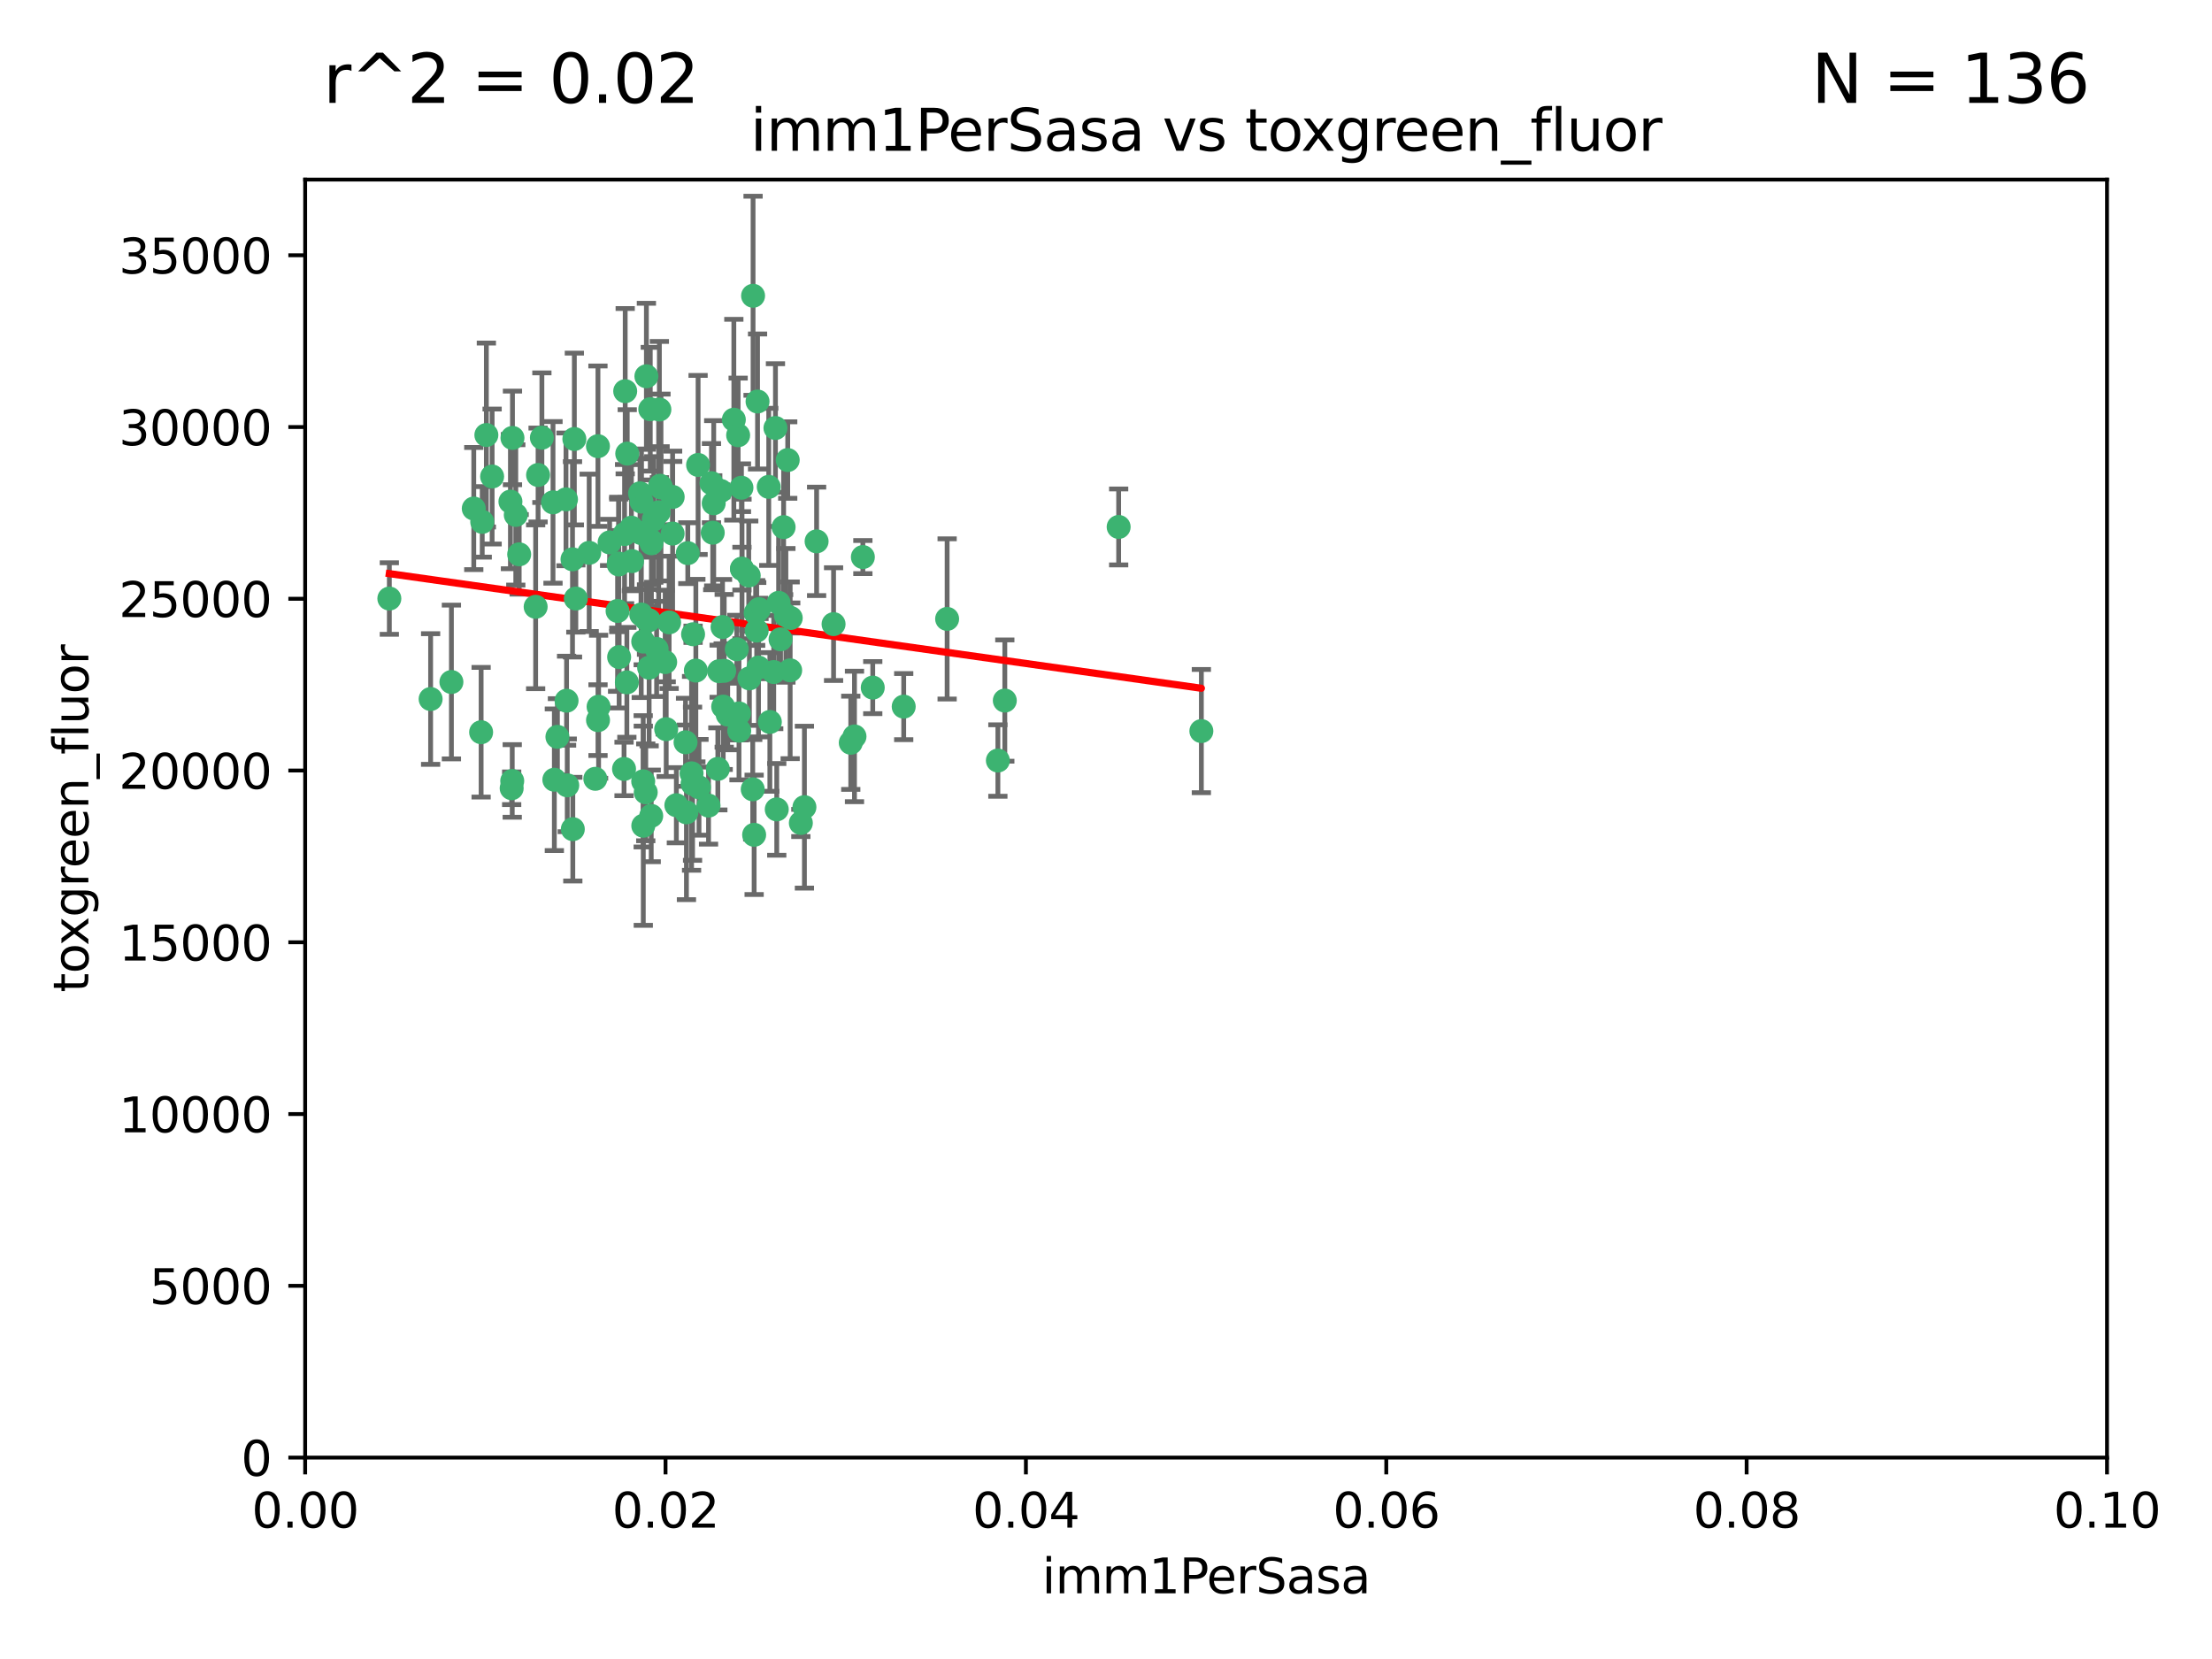 <?xml version="1.0" encoding="utf-8" standalone="no"?>
<!DOCTYPE svg PUBLIC "-//W3C//DTD SVG 1.1//EN"
  "http://www.w3.org/Graphics/SVG/1.1/DTD/svg11.dtd">
<svg xmlns:xlink="http://www.w3.org/1999/xlink" width="460.8pt" height="345.6pt" viewBox="0 0 460.8 345.6" xmlns="http://www.w3.org/2000/svg" version="1.1">
 <defs>
  <style type="text/css">*{stroke-linejoin: round; stroke-linecap: butt}</style>
 </defs>
 <g id="figure_1">
  <g id="patch_1">
   <path d="M 0 345.6 
L 460.8 345.6 
L 460.8 0 
L 0 0 
z
" style="fill: #ffffff"/>
  </g>
  <g id="axes_1">
   <g id="patch_2">
    <path d="M 63.571 303.64 
L 438.93 303.64 
L 438.93 37.411 
L 63.571 37.411 
z
" style="fill: #ffffff"/>
   </g>
   <g id="PathCollection_1">
    <defs>
     <path id="m3a71c2a022" d="M 0 1.118 
C 0.297 1.118 0.581 1 0.791 0.791 
C 1 0.581 1.118 0.297 1.118 0 
C 1.118 -0.297 1 -0.581 0.791 -0.791 
C 0.581 -1 0.297 -1.118 0 -1.118 
C -0.297 -1.118 -0.581 -1 -0.791 -0.791 
C -1 -0.581 -1.118 -0.297 -1.118 0 
C -1.118 0.297 -1 0.581 -0.791 0.791 
C -0.581 1 -0.297 1.118 0 1.118 
z
" style="stroke: #3cb371"/>
    </defs>
    <g clip-path="url(#p6bd4ba9f8a)">
     <use xlink:href="#m3a71c2a022" x="81.107" y="124.69" style="fill: #3cb371; stroke: #3cb371"/>
     <use xlink:href="#m3a71c2a022" x="101.319" y="90.623" style="fill: #3cb371; stroke: #3cb371"/>
     <use xlink:href="#m3a71c2a022" x="108.155" y="115.479" style="fill: #3cb371; stroke: #3cb371"/>
     <use xlink:href="#m3a71c2a022" x="111.586" y="126.406" style="fill: #3cb371; stroke: #3cb371"/>
     <use xlink:href="#m3a71c2a022" x="106.332" y="104.496" style="fill: #3cb371; stroke: #3cb371"/>
     <use xlink:href="#m3a71c2a022" x="100.458" y="108.716" style="fill: #3cb371; stroke: #3cb371"/>
     <use xlink:href="#m3a71c2a022" x="100.227" y="152.536" style="fill: #3cb371; stroke: #3cb371"/>
     <use xlink:href="#m3a71c2a022" x="98.695" y="105.937" style="fill: #3cb371; stroke: #3cb371"/>
     <use xlink:href="#m3a71c2a022" x="89.706" y="145.62" style="fill: #3cb371; stroke: #3cb371"/>
     <use xlink:href="#m3a71c2a022" x="145.426" y="96.857" style="fill: #3cb371; stroke: #3cb371"/>
     <use xlink:href="#m3a71c2a022" x="148.21" y="100.649" style="fill: #3cb371; stroke: #3cb371"/>
     <use xlink:href="#m3a71c2a022" x="106.757" y="91.227" style="fill: #3cb371; stroke: #3cb371"/>
     <use xlink:href="#m3a71c2a022" x="137.211" y="106.718" style="fill: #3cb371; stroke: #3cb371"/>
     <use xlink:href="#m3a71c2a022" x="126.993" y="112.994" style="fill: #3cb371; stroke: #3cb371"/>
     <use xlink:href="#m3a71c2a022" x="119.957" y="124.689" style="fill: #3cb371; stroke: #3cb371"/>
     <use xlink:href="#m3a71c2a022" x="102.518" y="99.267" style="fill: #3cb371; stroke: #3cb371"/>
     <use xlink:href="#m3a71c2a022" x="107.447" y="107.264" style="fill: #3cb371; stroke: #3cb371"/>
     <use xlink:href="#m3a71c2a022" x="112.092" y="98.951" style="fill: #3cb371; stroke: #3cb371"/>
     <use xlink:href="#m3a71c2a022" x="130.666" y="94.5" style="fill: #3cb371; stroke: #3cb371"/>
     <use xlink:href="#m3a71c2a022" x="161.183" y="139.999" style="fill: #3cb371; stroke: #3cb371"/>
     <use xlink:href="#m3a71c2a022" x="112.885" y="91.178" style="fill: #3cb371; stroke: #3cb371"/>
     <use xlink:href="#m3a71c2a022" x="130.11" y="111.261" style="fill: #3cb371; stroke: #3cb371"/>
     <use xlink:href="#m3a71c2a022" x="137.361" y="85.309" style="fill: #3cb371; stroke: #3cb371"/>
     <use xlink:href="#m3a71c2a022" x="167.576" y="168.143" style="fill: #3cb371; stroke: #3cb371"/>
     <use xlink:href="#m3a71c2a022" x="149.54" y="160.173" style="fill: #3cb371; stroke: #3cb371"/>
     <use xlink:href="#m3a71c2a022" x="130.587" y="142.145" style="fill: #3cb371; stroke: #3cb371"/>
     <use xlink:href="#m3a71c2a022" x="164.607" y="139.64" style="fill: #3cb371; stroke: #3cb371"/>
     <use xlink:href="#m3a71c2a022" x="124.698" y="147.225" style="fill: #3cb371; stroke: #3cb371"/>
     <use xlink:href="#m3a71c2a022" x="128.906" y="117.402" style="fill: #3cb371; stroke: #3cb371"/>
     <use xlink:href="#m3a71c2a022" x="134.683" y="129.063" style="fill: #3cb371; stroke: #3cb371"/>
     <use xlink:href="#m3a71c2a022" x="140.118" y="111.157" style="fill: #3cb371; stroke: #3cb371"/>
     <use xlink:href="#m3a71c2a022" x="135.699" y="113.172" style="fill: #3cb371; stroke: #3cb371"/>
     <use xlink:href="#m3a71c2a022" x="157.637" y="131.368" style="fill: #3cb371; stroke: #3cb371"/>
     <use xlink:href="#m3a71c2a022" x="133.582" y="128.013" style="fill: #3cb371; stroke: #3cb371"/>
     <use xlink:href="#m3a71c2a022" x="162.201" y="125.579" style="fill: #3cb371; stroke: #3cb371"/>
     <use xlink:href="#m3a71c2a022" x="155.975" y="119.895" style="fill: #3cb371; stroke: #3cb371"/>
     <use xlink:href="#m3a71c2a022" x="135.464" y="85.244" style="fill: #3cb371; stroke: #3cb371"/>
     <use xlink:href="#m3a71c2a022" x="138.568" y="137.927" style="fill: #3cb371; stroke: #3cb371"/>
     <use xlink:href="#m3a71c2a022" x="152.872" y="87.434" style="fill: #3cb371; stroke: #3cb371"/>
     <use xlink:href="#m3a71c2a022" x="164.725" y="128.738" style="fill: #3cb371; stroke: #3cb371"/>
     <use xlink:href="#m3a71c2a022" x="133.991" y="162.759" style="fill: #3cb371; stroke: #3cb371"/>
     <use xlink:href="#m3a71c2a022" x="148.477" y="110.968" style="fill: #3cb371; stroke: #3cb371"/>
     <use xlink:href="#m3a71c2a022" x="150.654" y="147.201" style="fill: #3cb371; stroke: #3cb371"/>
     <use xlink:href="#m3a71c2a022" x="124.564" y="92.949" style="fill: #3cb371; stroke: #3cb371"/>
     <use xlink:href="#m3a71c2a022" x="118.027" y="145.968" style="fill: #3cb371; stroke: #3cb371"/>
     <use xlink:href="#m3a71c2a022" x="133.537" y="111.045" style="fill: #3cb371; stroke: #3cb371"/>
     <use xlink:href="#m3a71c2a022" x="144.066" y="161.102" style="fill: #3cb371; stroke: #3cb371"/>
     <use xlink:href="#m3a71c2a022" x="133.331" y="102.77" style="fill: #3cb371; stroke: #3cb371"/>
     <use xlink:href="#m3a71c2a022" x="115.202" y="104.651" style="fill: #3cb371; stroke: #3cb371"/>
     <use xlink:href="#m3a71c2a022" x="136.786" y="135.185" style="fill: #3cb371; stroke: #3cb371"/>
     <use xlink:href="#m3a71c2a022" x="134.657" y="78.386" style="fill: #3cb371; stroke: #3cb371"/>
     <use xlink:href="#m3a71c2a022" x="135.226" y="139.091" style="fill: #3cb371; stroke: #3cb371"/>
     <use xlink:href="#m3a71c2a022" x="137.695" y="101.557" style="fill: #3cb371; stroke: #3cb371"/>
     <use xlink:href="#m3a71c2a022" x="124.016" y="162.238" style="fill: #3cb371; stroke: #3cb371"/>
     <use xlink:href="#m3a71c2a022" x="128.894" y="117.589" style="fill: #3cb371; stroke: #3cb371"/>
     <use xlink:href="#m3a71c2a022" x="128.653" y="127.273" style="fill: #3cb371; stroke: #3cb371"/>
     <use xlink:href="#m3a71c2a022" x="177.231" y="154.731" style="fill: #3cb371; stroke: #3cb371"/>
     <use xlink:href="#m3a71c2a022" x="131.665" y="116.895" style="fill: #3cb371; stroke: #3cb371"/>
     <use xlink:href="#m3a71c2a022" x="135.696" y="112.711" style="fill: #3cb371; stroke: #3cb371"/>
     <use xlink:href="#m3a71c2a022" x="135.196" y="129.202" style="fill: #3cb371; stroke: #3cb371"/>
     <use xlink:href="#m3a71c2a022" x="119.649" y="91.456" style="fill: #3cb371; stroke: #3cb371"/>
     <use xlink:href="#m3a71c2a022" x="133.995" y="133.651" style="fill: #3cb371; stroke: #3cb371"/>
     <use xlink:href="#m3a71c2a022" x="157.418" y="127.696" style="fill: #3cb371; stroke: #3cb371"/>
     <use xlink:href="#m3a71c2a022" x="148.679" y="104.837" style="fill: #3cb371; stroke: #3cb371"/>
     <use xlink:href="#m3a71c2a022" x="144.38" y="132.126" style="fill: #3cb371; stroke: #3cb371"/>
     <use xlink:href="#m3a71c2a022" x="181.811" y="143.24" style="fill: #3cb371; stroke: #3cb371"/>
     <use xlink:href="#m3a71c2a022" x="137.51" y="101.187" style="fill: #3cb371; stroke: #3cb371"/>
     <use xlink:href="#m3a71c2a022" x="117.908" y="104.027" style="fill: #3cb371; stroke: #3cb371"/>
     <use xlink:href="#m3a71c2a022" x="106.707" y="162.684" style="fill: #3cb371; stroke: #3cb371"/>
     <use xlink:href="#m3a71c2a022" x="143.28" y="115.229" style="fill: #3cb371; stroke: #3cb371"/>
     <use xlink:href="#m3a71c2a022" x="106.59" y="164.205" style="fill: #3cb371; stroke: #3cb371"/>
     <use xlink:href="#m3a71c2a022" x="131.536" y="109.922" style="fill: #3cb371; stroke: #3cb371"/>
     <use xlink:href="#m3a71c2a022" x="145.613" y="164.006" style="fill: #3cb371; stroke: #3cb371"/>
     <use xlink:href="#m3a71c2a022" x="156.879" y="61.614" style="fill: #3cb371; stroke: #3cb371"/>
     <use xlink:href="#m3a71c2a022" x="179.751" y="116.044" style="fill: #3cb371; stroke: #3cb371"/>
     <use xlink:href="#m3a71c2a022" x="136.196" y="108.215" style="fill: #3cb371; stroke: #3cb371"/>
     <use xlink:href="#m3a71c2a022" x="140.132" y="103.52" style="fill: #3cb371; stroke: #3cb371"/>
     <use xlink:href="#m3a71c2a022" x="119.328" y="172.728" style="fill: #3cb371; stroke: #3cb371"/>
     <use xlink:href="#m3a71c2a022" x="150.866" y="139.744" style="fill: #3cb371; stroke: #3cb371"/>
     <use xlink:href="#m3a71c2a022" x="153.995" y="152.22" style="fill: #3cb371; stroke: #3cb371"/>
     <use xlink:href="#m3a71c2a022" x="160.144" y="101.422" style="fill: #3cb371; stroke: #3cb371"/>
     <use xlink:href="#m3a71c2a022" x="139.392" y="129.65" style="fill: #3cb371; stroke: #3cb371"/>
     <use xlink:href="#m3a71c2a022" x="154.563" y="118.457" style="fill: #3cb371; stroke: #3cb371"/>
     <use xlink:href="#m3a71c2a022" x="158.007" y="139.063" style="fill: #3cb371; stroke: #3cb371"/>
     <use xlink:href="#m3a71c2a022" x="157.812" y="83.639" style="fill: #3cb371; stroke: #3cb371"/>
     <use xlink:href="#m3a71c2a022" x="153.769" y="90.667" style="fill: #3cb371; stroke: #3cb371"/>
     <use xlink:href="#m3a71c2a022" x="149.81" y="139.824" style="fill: #3cb371; stroke: #3cb371"/>
     <use xlink:href="#m3a71c2a022" x="118.169" y="163.599" style="fill: #3cb371; stroke: #3cb371"/>
     <use xlink:href="#m3a71c2a022" x="150.152" y="102.269" style="fill: #3cb371; stroke: #3cb371"/>
     <use xlink:href="#m3a71c2a022" x="154.575" y="118.525" style="fill: #3cb371; stroke: #3cb371"/>
     <use xlink:href="#m3a71c2a022" x="151.594" y="148.859" style="fill: #3cb371; stroke: #3cb371"/>
     <use xlink:href="#m3a71c2a022" x="147.6" y="167.821" style="fill: #3cb371; stroke: #3cb371"/>
     <use xlink:href="#m3a71c2a022" x="178.006" y="153.416" style="fill: #3cb371; stroke: #3cb371"/>
     <use xlink:href="#m3a71c2a022" x="153.495" y="135.25" style="fill: #3cb371; stroke: #3cb371"/>
     <use xlink:href="#m3a71c2a022" x="161.542" y="89.16" style="fill: #3cb371; stroke: #3cb371"/>
     <use xlink:href="#m3a71c2a022" x="158.116" y="126.902" style="fill: #3cb371; stroke: #3cb371"/>
     <use xlink:href="#m3a71c2a022" x="142.811" y="154.63" style="fill: #3cb371; stroke: #3cb371"/>
     <use xlink:href="#m3a71c2a022" x="133.632" y="104.494" style="fill: #3cb371; stroke: #3cb371"/>
     <use xlink:href="#m3a71c2a022" x="163.716" y="128.187" style="fill: #3cb371; stroke: #3cb371"/>
     <use xlink:href="#m3a71c2a022" x="170.113" y="112.776" style="fill: #3cb371; stroke: #3cb371"/>
     <use xlink:href="#m3a71c2a022" x="129.998" y="160.187" style="fill: #3cb371; stroke: #3cb371"/>
     <use xlink:href="#m3a71c2a022" x="128.977" y="136.883" style="fill: #3cb371; stroke: #3cb371"/>
     <use xlink:href="#m3a71c2a022" x="130.241" y="81.492" style="fill: #3cb371; stroke: #3cb371"/>
     <use xlink:href="#m3a71c2a022" x="116.121" y="153.497" style="fill: #3cb371; stroke: #3cb371"/>
     <use xlink:href="#m3a71c2a022" x="207.877" y="158.432" style="fill: #3cb371; stroke: #3cb371"/>
     <use xlink:href="#m3a71c2a022" x="209.321" y="145.94" style="fill: #3cb371; stroke: #3cb371"/>
     <use xlink:href="#m3a71c2a022" x="153.946" y="148.624" style="fill: #3cb371; stroke: #3cb371"/>
     <use xlink:href="#m3a71c2a022" x="163.241" y="109.813" style="fill: #3cb371; stroke: #3cb371"/>
     <use xlink:href="#m3a71c2a022" x="150.516" y="130.623" style="fill: #3cb371; stroke: #3cb371"/>
     <use xlink:href="#m3a71c2a022" x="188.259" y="147.201" style="fill: #3cb371; stroke: #3cb371"/>
     <use xlink:href="#m3a71c2a022" x="119.263" y="116.515" style="fill: #3cb371; stroke: #3cb371"/>
     <use xlink:href="#m3a71c2a022" x="134.52" y="165.057" style="fill: #3cb371; stroke: #3cb371"/>
     <use xlink:href="#m3a71c2a022" x="164.097" y="95.836" style="fill: #3cb371; stroke: #3cb371"/>
     <use xlink:href="#m3a71c2a022" x="156.112" y="141.314" style="fill: #3cb371; stroke: #3cb371"/>
     <use xlink:href="#m3a71c2a022" x="160.375" y="150.398" style="fill: #3cb371; stroke: #3cb371"/>
     <use xlink:href="#m3a71c2a022" x="142.999" y="169.223" style="fill: #3cb371; stroke: #3cb371"/>
     <use xlink:href="#m3a71c2a022" x="157.1" y="173.905" style="fill: #3cb371; stroke: #3cb371"/>
     <use xlink:href="#m3a71c2a022" x="233.037" y="109.772" style="fill: #3cb371; stroke: #3cb371"/>
     <use xlink:href="#m3a71c2a022" x="173.648" y="130.016" style="fill: #3cb371; stroke: #3cb371"/>
     <use xlink:href="#m3a71c2a022" x="166.831" y="171.441" style="fill: #3cb371; stroke: #3cb371"/>
     <use xlink:href="#m3a71c2a022" x="144.271" y="163.26" style="fill: #3cb371; stroke: #3cb371"/>
     <use xlink:href="#m3a71c2a022" x="250.266" y="152.299" style="fill: #3cb371; stroke: #3cb371"/>
     <use xlink:href="#m3a71c2a022" x="156.807" y="164.427" style="fill: #3cb371; stroke: #3cb371"/>
     <use xlink:href="#m3a71c2a022" x="94.037" y="142.074" style="fill: #3cb371; stroke: #3cb371"/>
     <use xlink:href="#m3a71c2a022" x="154.458" y="101.603" style="fill: #3cb371; stroke: #3cb371"/>
     <use xlink:href="#m3a71c2a022" x="140.899" y="167.742" style="fill: #3cb371; stroke: #3cb371"/>
     <use xlink:href="#m3a71c2a022" x="144.959" y="139.694" style="fill: #3cb371; stroke: #3cb371"/>
     <use xlink:href="#m3a71c2a022" x="197.304" y="128.93" style="fill: #3cb371; stroke: #3cb371"/>
     <use xlink:href="#m3a71c2a022" x="161.812" y="168.609" style="fill: #3cb371; stroke: #3cb371"/>
     <use xlink:href="#m3a71c2a022" x="124.578" y="150.018" style="fill: #3cb371; stroke: #3cb371"/>
     <use xlink:href="#m3a71c2a022" x="115.48" y="162.431" style="fill: #3cb371; stroke: #3cb371"/>
     <use xlink:href="#m3a71c2a022" x="122.738" y="115.163" style="fill: #3cb371; stroke: #3cb371"/>
     <use xlink:href="#m3a71c2a022" x="134.01" y="172.013" style="fill: #3cb371; stroke: #3cb371"/>
     <use xlink:href="#m3a71c2a022" x="138.782" y="151.897" style="fill: #3cb371; stroke: #3cb371"/>
     <use xlink:href="#m3a71c2a022" x="135.66" y="169.96" style="fill: #3cb371; stroke: #3cb371"/>
     <use xlink:href="#m3a71c2a022" x="162.604" y="133.177" style="fill: #3cb371; stroke: #3cb371"/>
    </g>
   </g>
   <g id="matplotlib.axis_1">
    <g id="xtick_1">
     <g id="line2d_1">
      <defs>
       <path id="meb020455f2" d="M 0 0 
L 0 3.5 
" style="stroke: #000000; stroke-width: 0.8"/>
      </defs>
      <g>
       <use xlink:href="#meb020455f2" x="63.571" y="303.64" style="stroke: #000000; stroke-width: 0.8"/>
      </g>
     </g>
     <g id="text_1">
      <!-- 0.00 -->
      <g transform="translate(52.438 318.238)scale(0.1 -0.1)">
       <defs>
        <path id="DejaVuSans-30" d="M 2034 4250 
Q 1547 4250 1301 3770 
Q 1056 3291 1056 2328 
Q 1056 1369 1301 889 
Q 1547 409 2034 409 
Q 2525 409 2770 889 
Q 3016 1369 3016 2328 
Q 3016 3291 2770 3770 
Q 2525 4250 2034 4250 
z
M 2034 4750 
Q 2819 4750 3233 4129 
Q 3647 3509 3647 2328 
Q 3647 1150 3233 529 
Q 2819 -91 2034 -91 
Q 1250 -91 836 529 
Q 422 1150 422 2328 
Q 422 3509 836 4129 
Q 1250 4750 2034 4750 
z
" transform="scale(0.016)"/>
        <path id="DejaVuSans-2e" d="M 684 794 
L 1344 794 
L 1344 0 
L 684 0 
L 684 794 
z
" transform="scale(0.016)"/>
       </defs>
       <use xlink:href="#DejaVuSans-30"/>
       <use xlink:href="#DejaVuSans-2e" x="63.623"/>
       <use xlink:href="#DejaVuSans-30" x="95.41"/>
       <use xlink:href="#DejaVuSans-30" x="159.033"/>
      </g>
     </g>
    </g>
    <g id="xtick_2">
     <g id="line2d_2">
      <g>
       <use xlink:href="#meb020455f2" x="138.643" y="303.64" style="stroke: #000000; stroke-width: 0.8"/>
      </g>
     </g>
     <g id="text_2">
      <!-- 0.02 -->
      <g transform="translate(127.51 318.238)scale(0.1 -0.1)">
       <defs>
        <path id="DejaVuSans-32" d="M 1228 531 
L 3431 531 
L 3431 0 
L 469 0 
L 469 531 
Q 828 903 1448 1529 
Q 2069 2156 2228 2338 
Q 2531 2678 2651 2914 
Q 2772 3150 2772 3378 
Q 2772 3750 2511 3984 
Q 2250 4219 1831 4219 
Q 1534 4219 1204 4116 
Q 875 4013 500 3803 
L 500 4441 
Q 881 4594 1212 4672 
Q 1544 4750 1819 4750 
Q 2544 4750 2975 4387 
Q 3406 4025 3406 3419 
Q 3406 3131 3298 2873 
Q 3191 2616 2906 2266 
Q 2828 2175 2409 1742 
Q 1991 1309 1228 531 
z
" transform="scale(0.016)"/>
       </defs>
       <use xlink:href="#DejaVuSans-30"/>
       <use xlink:href="#DejaVuSans-2e" x="63.623"/>
       <use xlink:href="#DejaVuSans-30" x="95.41"/>
       <use xlink:href="#DejaVuSans-32" x="159.033"/>
      </g>
     </g>
    </g>
    <g id="xtick_3">
     <g id="line2d_3">
      <g>
       <use xlink:href="#meb020455f2" x="213.715" y="303.64" style="stroke: #000000; stroke-width: 0.8"/>
      </g>
     </g>
     <g id="text_3">
      <!-- 0.04 -->
      <g transform="translate(202.582 318.238)scale(0.1 -0.1)">
       <defs>
        <path id="DejaVuSans-34" d="M 2419 4116 
L 825 1625 
L 2419 1625 
L 2419 4116 
z
M 2253 4666 
L 3047 4666 
L 3047 1625 
L 3713 1625 
L 3713 1100 
L 3047 1100 
L 3047 0 
L 2419 0 
L 2419 1100 
L 313 1100 
L 313 1709 
L 2253 4666 
z
" transform="scale(0.016)"/>
       </defs>
       <use xlink:href="#DejaVuSans-30"/>
       <use xlink:href="#DejaVuSans-2e" x="63.623"/>
       <use xlink:href="#DejaVuSans-30" x="95.41"/>
       <use xlink:href="#DejaVuSans-34" x="159.033"/>
      </g>
     </g>
    </g>
    <g id="xtick_4">
     <g id="line2d_4">
      <g>
       <use xlink:href="#meb020455f2" x="288.786" y="303.64" style="stroke: #000000; stroke-width: 0.8"/>
      </g>
     </g>
     <g id="text_4">
      <!-- 0.06 -->
      <g transform="translate(277.654 318.238)scale(0.1 -0.1)">
       <defs>
        <path id="DejaVuSans-36" d="M 2113 2584 
Q 1688 2584 1439 2293 
Q 1191 2003 1191 1497 
Q 1191 994 1439 701 
Q 1688 409 2113 409 
Q 2538 409 2786 701 
Q 3034 994 3034 1497 
Q 3034 2003 2786 2293 
Q 2538 2584 2113 2584 
z
M 3366 4563 
L 3366 3988 
Q 3128 4100 2886 4159 
Q 2644 4219 2406 4219 
Q 1781 4219 1451 3797 
Q 1122 3375 1075 2522 
Q 1259 2794 1537 2939 
Q 1816 3084 2150 3084 
Q 2853 3084 3261 2657 
Q 3669 2231 3669 1497 
Q 3669 778 3244 343 
Q 2819 -91 2113 -91 
Q 1303 -91 875 529 
Q 447 1150 447 2328 
Q 447 3434 972 4092 
Q 1497 4750 2381 4750 
Q 2619 4750 2861 4703 
Q 3103 4656 3366 4563 
z
" transform="scale(0.016)"/>
       </defs>
       <use xlink:href="#DejaVuSans-30"/>
       <use xlink:href="#DejaVuSans-2e" x="63.623"/>
       <use xlink:href="#DejaVuSans-30" x="95.41"/>
       <use xlink:href="#DejaVuSans-36" x="159.033"/>
      </g>
     </g>
    </g>
    <g id="xtick_5">
     <g id="line2d_5">
      <g>
       <use xlink:href="#meb020455f2" x="363.858" y="303.64" style="stroke: #000000; stroke-width: 0.8"/>
      </g>
     </g>
     <g id="text_5">
      <!-- 0.08 -->
      <g transform="translate(352.725 318.238)scale(0.1 -0.1)">
       <defs>
        <path id="DejaVuSans-38" d="M 2034 2216 
Q 1584 2216 1326 1975 
Q 1069 1734 1069 1313 
Q 1069 891 1326 650 
Q 1584 409 2034 409 
Q 2484 409 2743 651 
Q 3003 894 3003 1313 
Q 3003 1734 2745 1975 
Q 2488 2216 2034 2216 
z
M 1403 2484 
Q 997 2584 770 2862 
Q 544 3141 544 3541 
Q 544 4100 942 4425 
Q 1341 4750 2034 4750 
Q 2731 4750 3128 4425 
Q 3525 4100 3525 3541 
Q 3525 3141 3298 2862 
Q 3072 2584 2669 2484 
Q 3125 2378 3379 2068 
Q 3634 1759 3634 1313 
Q 3634 634 3220 271 
Q 2806 -91 2034 -91 
Q 1263 -91 848 271 
Q 434 634 434 1313 
Q 434 1759 690 2068 
Q 947 2378 1403 2484 
z
M 1172 3481 
Q 1172 3119 1398 2916 
Q 1625 2713 2034 2713 
Q 2441 2713 2670 2916 
Q 2900 3119 2900 3481 
Q 2900 3844 2670 4047 
Q 2441 4250 2034 4250 
Q 1625 4250 1398 4047 
Q 1172 3844 1172 3481 
z
" transform="scale(0.016)"/>
       </defs>
       <use xlink:href="#DejaVuSans-30"/>
       <use xlink:href="#DejaVuSans-2e" x="63.623"/>
       <use xlink:href="#DejaVuSans-30" x="95.41"/>
       <use xlink:href="#DejaVuSans-38" x="159.033"/>
      </g>
     </g>
    </g>
    <g id="xtick_6">
     <g id="line2d_6">
      <g>
       <use xlink:href="#meb020455f2" x="438.93" y="303.64" style="stroke: #000000; stroke-width: 0.8"/>
      </g>
     </g>
     <g id="text_6">
      <!-- 0.10 -->
      <g transform="translate(427.797 318.238)scale(0.1 -0.1)">
       <defs>
        <path id="DejaVuSans-31" d="M 794 531 
L 1825 531 
L 1825 4091 
L 703 3866 
L 703 4441 
L 1819 4666 
L 2450 4666 
L 2450 531 
L 3481 531 
L 3481 0 
L 794 0 
L 794 531 
z
" transform="scale(0.016)"/>
       </defs>
       <use xlink:href="#DejaVuSans-30"/>
       <use xlink:href="#DejaVuSans-2e" x="63.623"/>
       <use xlink:href="#DejaVuSans-31" x="95.41"/>
       <use xlink:href="#DejaVuSans-30" x="159.033"/>
      </g>
     </g>
    </g>
    <g id="text_7">
     <!-- imm1PerSasa -->
     <g transform="translate(217.067 331.917)scale(0.1 -0.1)">
      <defs>
       <path id="DejaVuSans-69" d="M 603 3500 
L 1178 3500 
L 1178 0 
L 603 0 
L 603 3500 
z
M 603 4863 
L 1178 4863 
L 1178 4134 
L 603 4134 
L 603 4863 
z
" transform="scale(0.016)"/>
       <path id="DejaVuSans-6d" d="M 3328 2828 
Q 3544 3216 3844 3400 
Q 4144 3584 4550 3584 
Q 5097 3584 5394 3201 
Q 5691 2819 5691 2113 
L 5691 0 
L 5113 0 
L 5113 2094 
Q 5113 2597 4934 2840 
Q 4756 3084 4391 3084 
Q 3944 3084 3684 2787 
Q 3425 2491 3425 1978 
L 3425 0 
L 2847 0 
L 2847 2094 
Q 2847 2600 2669 2842 
Q 2491 3084 2119 3084 
Q 1678 3084 1418 2786 
Q 1159 2488 1159 1978 
L 1159 0 
L 581 0 
L 581 3500 
L 1159 3500 
L 1159 2956 
Q 1356 3278 1631 3431 
Q 1906 3584 2284 3584 
Q 2666 3584 2933 3390 
Q 3200 3197 3328 2828 
z
" transform="scale(0.016)"/>
       <path id="DejaVuSans-50" d="M 1259 4147 
L 1259 2394 
L 2053 2394 
Q 2494 2394 2734 2622 
Q 2975 2850 2975 3272 
Q 2975 3691 2734 3919 
Q 2494 4147 2053 4147 
L 1259 4147 
z
M 628 4666 
L 2053 4666 
Q 2838 4666 3239 4311 
Q 3641 3956 3641 3272 
Q 3641 2581 3239 2228 
Q 2838 1875 2053 1875 
L 1259 1875 
L 1259 0 
L 628 0 
L 628 4666 
z
" transform="scale(0.016)"/>
       <path id="DejaVuSans-65" d="M 3597 1894 
L 3597 1613 
L 953 1613 
Q 991 1019 1311 708 
Q 1631 397 2203 397 
Q 2534 397 2845 478 
Q 3156 559 3463 722 
L 3463 178 
Q 3153 47 2828 -22 
Q 2503 -91 2169 -91 
Q 1331 -91 842 396 
Q 353 884 353 1716 
Q 353 2575 817 3079 
Q 1281 3584 2069 3584 
Q 2775 3584 3186 3129 
Q 3597 2675 3597 1894 
z
M 3022 2063 
Q 3016 2534 2758 2815 
Q 2500 3097 2075 3097 
Q 1594 3097 1305 2825 
Q 1016 2553 972 2059 
L 3022 2063 
z
" transform="scale(0.016)"/>
       <path id="DejaVuSans-72" d="M 2631 2963 
Q 2534 3019 2420 3045 
Q 2306 3072 2169 3072 
Q 1681 3072 1420 2755 
Q 1159 2438 1159 1844 
L 1159 0 
L 581 0 
L 581 3500 
L 1159 3500 
L 1159 2956 
Q 1341 3275 1631 3429 
Q 1922 3584 2338 3584 
Q 2397 3584 2469 3576 
Q 2541 3569 2628 3553 
L 2631 2963 
z
" transform="scale(0.016)"/>
       <path id="DejaVuSans-53" d="M 3425 4513 
L 3425 3897 
Q 3066 4069 2747 4153 
Q 2428 4238 2131 4238 
Q 1616 4238 1336 4038 
Q 1056 3838 1056 3469 
Q 1056 3159 1242 3001 
Q 1428 2844 1947 2747 
L 2328 2669 
Q 3034 2534 3370 2195 
Q 3706 1856 3706 1288 
Q 3706 609 3251 259 
Q 2797 -91 1919 -91 
Q 1588 -91 1214 -16 
Q 841 59 441 206 
L 441 856 
Q 825 641 1194 531 
Q 1563 422 1919 422 
Q 2459 422 2753 634 
Q 3047 847 3047 1241 
Q 3047 1584 2836 1778 
Q 2625 1972 2144 2069 
L 1759 2144 
Q 1053 2284 737 2584 
Q 422 2884 422 3419 
Q 422 4038 858 4394 
Q 1294 4750 2059 4750 
Q 2388 4750 2728 4690 
Q 3069 4631 3425 4513 
z
" transform="scale(0.016)"/>
       <path id="DejaVuSans-61" d="M 2194 1759 
Q 1497 1759 1228 1600 
Q 959 1441 959 1056 
Q 959 750 1161 570 
Q 1363 391 1709 391 
Q 2188 391 2477 730 
Q 2766 1069 2766 1631 
L 2766 1759 
L 2194 1759 
z
M 3341 1997 
L 3341 0 
L 2766 0 
L 2766 531 
Q 2569 213 2275 61 
Q 1981 -91 1556 -91 
Q 1019 -91 701 211 
Q 384 513 384 1019 
Q 384 1609 779 1909 
Q 1175 2209 1959 2209 
L 2766 2209 
L 2766 2266 
Q 2766 2663 2505 2880 
Q 2244 3097 1772 3097 
Q 1472 3097 1187 3025 
Q 903 2953 641 2809 
L 641 3341 
Q 956 3463 1253 3523 
Q 1550 3584 1831 3584 
Q 2591 3584 2966 3190 
Q 3341 2797 3341 1997 
z
" transform="scale(0.016)"/>
       <path id="DejaVuSans-73" d="M 2834 3397 
L 2834 2853 
Q 2591 2978 2328 3040 
Q 2066 3103 1784 3103 
Q 1356 3103 1142 2972 
Q 928 2841 928 2578 
Q 928 2378 1081 2264 
Q 1234 2150 1697 2047 
L 1894 2003 
Q 2506 1872 2764 1633 
Q 3022 1394 3022 966 
Q 3022 478 2636 193 
Q 2250 -91 1575 -91 
Q 1294 -91 989 -36 
Q 684 19 347 128 
L 347 722 
Q 666 556 975 473 
Q 1284 391 1588 391 
Q 1994 391 2212 530 
Q 2431 669 2431 922 
Q 2431 1156 2273 1281 
Q 2116 1406 1581 1522 
L 1381 1569 
Q 847 1681 609 1914 
Q 372 2147 372 2553 
Q 372 3047 722 3315 
Q 1072 3584 1716 3584 
Q 2034 3584 2315 3537 
Q 2597 3491 2834 3397 
z
" transform="scale(0.016)"/>
      </defs>
      <use xlink:href="#DejaVuSans-69"/>
      <use xlink:href="#DejaVuSans-6d" x="27.783"/>
      <use xlink:href="#DejaVuSans-6d" x="125.195"/>
      <use xlink:href="#DejaVuSans-31" x="222.607"/>
      <use xlink:href="#DejaVuSans-50" x="286.23"/>
      <use xlink:href="#DejaVuSans-65" x="342.908"/>
      <use xlink:href="#DejaVuSans-72" x="404.432"/>
      <use xlink:href="#DejaVuSans-53" x="445.545"/>
      <use xlink:href="#DejaVuSans-61" x="509.021"/>
      <use xlink:href="#DejaVuSans-73" x="570.301"/>
      <use xlink:href="#DejaVuSans-61" x="622.4"/>
     </g>
    </g>
   </g>
   <g id="matplotlib.axis_2">
    <g id="ytick_1">
     <g id="line2d_7">
      <defs>
       <path id="m6725e9fe8c" d="M 0 0 
L -3.5 0 
" style="stroke: #000000; stroke-width: 0.8"/>
      </defs>
      <g>
       <use xlink:href="#m6725e9fe8c" x="63.571" y="303.64" style="stroke: #000000; stroke-width: 0.8"/>
      </g>
     </g>
     <g id="text_8">
      <!-- 0 -->
      <g transform="translate(50.209 307.439)scale(0.1 -0.1)">
       <use xlink:href="#DejaVuSans-30"/>
      </g>
     </g>
    </g>
    <g id="ytick_2">
     <g id="line2d_8">
      <g>
       <use xlink:href="#m6725e9fe8c" x="63.571" y="267.859" style="stroke: #000000; stroke-width: 0.8"/>
      </g>
     </g>
     <g id="text_9">
      <!-- 5000 -->
      <g transform="translate(31.121 271.658)scale(0.1 -0.1)">
       <defs>
        <path id="DejaVuSans-35" d="M 691 4666 
L 3169 4666 
L 3169 4134 
L 1269 4134 
L 1269 2991 
Q 1406 3038 1543 3061 
Q 1681 3084 1819 3084 
Q 2600 3084 3056 2656 
Q 3513 2228 3513 1497 
Q 3513 744 3044 326 
Q 2575 -91 1722 -91 
Q 1428 -91 1123 -41 
Q 819 9 494 109 
L 494 744 
Q 775 591 1075 516 
Q 1375 441 1709 441 
Q 2250 441 2565 725 
Q 2881 1009 2881 1497 
Q 2881 1984 2565 2268 
Q 2250 2553 1709 2553 
Q 1456 2553 1204 2497 
Q 953 2441 691 2322 
L 691 4666 
z
" transform="scale(0.016)"/>
       </defs>
       <use xlink:href="#DejaVuSans-35"/>
       <use xlink:href="#DejaVuSans-30" x="63.623"/>
       <use xlink:href="#DejaVuSans-30" x="127.246"/>
       <use xlink:href="#DejaVuSans-30" x="190.869"/>
      </g>
     </g>
    </g>
    <g id="ytick_3">
     <g id="line2d_9">
      <g>
       <use xlink:href="#m6725e9fe8c" x="63.571" y="232.078" style="stroke: #000000; stroke-width: 0.8"/>
      </g>
     </g>
     <g id="text_10">
      <!-- 10000 -->
      <g transform="translate(24.759 235.878)scale(0.1 -0.1)">
       <use xlink:href="#DejaVuSans-31"/>
       <use xlink:href="#DejaVuSans-30" x="63.623"/>
       <use xlink:href="#DejaVuSans-30" x="127.246"/>
       <use xlink:href="#DejaVuSans-30" x="190.869"/>
       <use xlink:href="#DejaVuSans-30" x="254.492"/>
      </g>
     </g>
    </g>
    <g id="ytick_4">
     <g id="line2d_10">
      <g>
       <use xlink:href="#m6725e9fe8c" x="63.571" y="196.298" style="stroke: #000000; stroke-width: 0.8"/>
      </g>
     </g>
     <g id="text_11">
      <!-- 15000 -->
      <g transform="translate(24.759 200.097)scale(0.1 -0.1)">
       <use xlink:href="#DejaVuSans-31"/>
       <use xlink:href="#DejaVuSans-35" x="63.623"/>
       <use xlink:href="#DejaVuSans-30" x="127.246"/>
       <use xlink:href="#DejaVuSans-30" x="190.869"/>
       <use xlink:href="#DejaVuSans-30" x="254.492"/>
      </g>
     </g>
    </g>
    <g id="ytick_5">
     <g id="line2d_11">
      <g>
       <use xlink:href="#m6725e9fe8c" x="63.571" y="160.517" style="stroke: #000000; stroke-width: 0.8"/>
      </g>
     </g>
     <g id="text_12">
      <!-- 20000 -->
      <g transform="translate(24.759 164.316)scale(0.1 -0.1)">
       <use xlink:href="#DejaVuSans-32"/>
       <use xlink:href="#DejaVuSans-30" x="63.623"/>
       <use xlink:href="#DejaVuSans-30" x="127.246"/>
       <use xlink:href="#DejaVuSans-30" x="190.869"/>
       <use xlink:href="#DejaVuSans-30" x="254.492"/>
      </g>
     </g>
    </g>
    <g id="ytick_6">
     <g id="line2d_12">
      <g>
       <use xlink:href="#m6725e9fe8c" x="63.571" y="124.736" style="stroke: #000000; stroke-width: 0.8"/>
      </g>
     </g>
     <g id="text_13">
      <!-- 25000 -->
      <g transform="translate(24.759 128.535)scale(0.1 -0.1)">
       <use xlink:href="#DejaVuSans-32"/>
       <use xlink:href="#DejaVuSans-35" x="63.623"/>
       <use xlink:href="#DejaVuSans-30" x="127.246"/>
       <use xlink:href="#DejaVuSans-30" x="190.869"/>
       <use xlink:href="#DejaVuSans-30" x="254.492"/>
      </g>
     </g>
    </g>
    <g id="ytick_7">
     <g id="line2d_13">
      <g>
       <use xlink:href="#m6725e9fe8c" x="63.571" y="88.955" style="stroke: #000000; stroke-width: 0.8"/>
      </g>
     </g>
     <g id="text_14">
      <!-- 30000 -->
      <g transform="translate(24.759 92.754)scale(0.1 -0.1)">
       <defs>
        <path id="DejaVuSans-33" d="M 2597 2516 
Q 3050 2419 3304 2112 
Q 3559 1806 3559 1356 
Q 3559 666 3084 287 
Q 2609 -91 1734 -91 
Q 1441 -91 1130 -33 
Q 819 25 488 141 
L 488 750 
Q 750 597 1062 519 
Q 1375 441 1716 441 
Q 2309 441 2620 675 
Q 2931 909 2931 1356 
Q 2931 1769 2642 2001 
Q 2353 2234 1838 2234 
L 1294 2234 
L 1294 2753 
L 1863 2753 
Q 2328 2753 2575 2939 
Q 2822 3125 2822 3475 
Q 2822 3834 2567 4026 
Q 2313 4219 1838 4219 
Q 1578 4219 1281 4162 
Q 984 4106 628 3988 
L 628 4550 
Q 988 4650 1302 4700 
Q 1616 4750 1894 4750 
Q 2613 4750 3031 4423 
Q 3450 4097 3450 3541 
Q 3450 3153 3228 2886 
Q 3006 2619 2597 2516 
z
" transform="scale(0.016)"/>
       </defs>
       <use xlink:href="#DejaVuSans-33"/>
       <use xlink:href="#DejaVuSans-30" x="63.623"/>
       <use xlink:href="#DejaVuSans-30" x="127.246"/>
       <use xlink:href="#DejaVuSans-30" x="190.869"/>
       <use xlink:href="#DejaVuSans-30" x="254.492"/>
      </g>
     </g>
    </g>
    <g id="ytick_8">
     <g id="line2d_14">
      <g>
       <use xlink:href="#m6725e9fe8c" x="63.571" y="53.174" style="stroke: #000000; stroke-width: 0.8"/>
      </g>
     </g>
     <g id="text_15">
      <!-- 35000 -->
      <g transform="translate(24.759 56.974)scale(0.1 -0.1)">
       <use xlink:href="#DejaVuSans-33"/>
       <use xlink:href="#DejaVuSans-35" x="63.623"/>
       <use xlink:href="#DejaVuSans-30" x="127.246"/>
       <use xlink:href="#DejaVuSans-30" x="190.869"/>
       <use xlink:href="#DejaVuSans-30" x="254.492"/>
      </g>
     </g>
    </g>
    <g id="text_16">
     <!-- toxgreen_fluor -->
     <g transform="translate(18.401 206.72)rotate(-90)scale(0.1 -0.1)">
      <defs>
       <path id="DejaVuSans-74" d="M 1172 4494 
L 1172 3500 
L 2356 3500 
L 2356 3053 
L 1172 3053 
L 1172 1153 
Q 1172 725 1289 603 
Q 1406 481 1766 481 
L 2356 481 
L 2356 0 
L 1766 0 
Q 1100 0 847 248 
Q 594 497 594 1153 
L 594 3053 
L 172 3053 
L 172 3500 
L 594 3500 
L 594 4494 
L 1172 4494 
z
" transform="scale(0.016)"/>
       <path id="DejaVuSans-6f" d="M 1959 3097 
Q 1497 3097 1228 2736 
Q 959 2375 959 1747 
Q 959 1119 1226 758 
Q 1494 397 1959 397 
Q 2419 397 2687 759 
Q 2956 1122 2956 1747 
Q 2956 2369 2687 2733 
Q 2419 3097 1959 3097 
z
M 1959 3584 
Q 2709 3584 3137 3096 
Q 3566 2609 3566 1747 
Q 3566 888 3137 398 
Q 2709 -91 1959 -91 
Q 1206 -91 779 398 
Q 353 888 353 1747 
Q 353 2609 779 3096 
Q 1206 3584 1959 3584 
z
" transform="scale(0.016)"/>
       <path id="DejaVuSans-78" d="M 3513 3500 
L 2247 1797 
L 3578 0 
L 2900 0 
L 1881 1375 
L 863 0 
L 184 0 
L 1544 1831 
L 300 3500 
L 978 3500 
L 1906 2253 
L 2834 3500 
L 3513 3500 
z
" transform="scale(0.016)"/>
       <path id="DejaVuSans-67" d="M 2906 1791 
Q 2906 2416 2648 2759 
Q 2391 3103 1925 3103 
Q 1463 3103 1205 2759 
Q 947 2416 947 1791 
Q 947 1169 1205 825 
Q 1463 481 1925 481 
Q 2391 481 2648 825 
Q 2906 1169 2906 1791 
z
M 3481 434 
Q 3481 -459 3084 -895 
Q 2688 -1331 1869 -1331 
Q 1566 -1331 1297 -1286 
Q 1028 -1241 775 -1147 
L 775 -588 
Q 1028 -725 1275 -790 
Q 1522 -856 1778 -856 
Q 2344 -856 2625 -561 
Q 2906 -266 2906 331 
L 2906 616 
Q 2728 306 2450 153 
Q 2172 0 1784 0 
Q 1141 0 747 490 
Q 353 981 353 1791 
Q 353 2603 747 3093 
Q 1141 3584 1784 3584 
Q 2172 3584 2450 3431 
Q 2728 3278 2906 2969 
L 2906 3500 
L 3481 3500 
L 3481 434 
z
" transform="scale(0.016)"/>
       <path id="DejaVuSans-6e" d="M 3513 2113 
L 3513 0 
L 2938 0 
L 2938 2094 
Q 2938 2591 2744 2837 
Q 2550 3084 2163 3084 
Q 1697 3084 1428 2787 
Q 1159 2491 1159 1978 
L 1159 0 
L 581 0 
L 581 3500 
L 1159 3500 
L 1159 2956 
Q 1366 3272 1645 3428 
Q 1925 3584 2291 3584 
Q 2894 3584 3203 3211 
Q 3513 2838 3513 2113 
z
" transform="scale(0.016)"/>
       <path id="DejaVuSans-5f" d="M 3263 -1063 
L 3263 -1509 
L -63 -1509 
L -63 -1063 
L 3263 -1063 
z
" transform="scale(0.016)"/>
       <path id="DejaVuSans-66" d="M 2375 4863 
L 2375 4384 
L 1825 4384 
Q 1516 4384 1395 4259 
Q 1275 4134 1275 3809 
L 1275 3500 
L 2222 3500 
L 2222 3053 
L 1275 3053 
L 1275 0 
L 697 0 
L 697 3053 
L 147 3053 
L 147 3500 
L 697 3500 
L 697 3744 
Q 697 4328 969 4595 
Q 1241 4863 1831 4863 
L 2375 4863 
z
" transform="scale(0.016)"/>
       <path id="DejaVuSans-6c" d="M 603 4863 
L 1178 4863 
L 1178 0 
L 603 0 
L 603 4863 
z
" transform="scale(0.016)"/>
       <path id="DejaVuSans-75" d="M 544 1381 
L 544 3500 
L 1119 3500 
L 1119 1403 
Q 1119 906 1312 657 
Q 1506 409 1894 409 
Q 2359 409 2629 706 
Q 2900 1003 2900 1516 
L 2900 3500 
L 3475 3500 
L 3475 0 
L 2900 0 
L 2900 538 
Q 2691 219 2414 64 
Q 2138 -91 1772 -91 
Q 1169 -91 856 284 
Q 544 659 544 1381 
z
M 1991 3584 
L 1991 3584 
z
" transform="scale(0.016)"/>
      </defs>
      <use xlink:href="#DejaVuSans-74"/>
      <use xlink:href="#DejaVuSans-6f" x="39.209"/>
      <use xlink:href="#DejaVuSans-78" x="97.266"/>
      <use xlink:href="#DejaVuSans-67" x="156.445"/>
      <use xlink:href="#DejaVuSans-72" x="219.922"/>
      <use xlink:href="#DejaVuSans-65" x="258.785"/>
      <use xlink:href="#DejaVuSans-65" x="320.309"/>
      <use xlink:href="#DejaVuSans-6e" x="381.832"/>
      <use xlink:href="#DejaVuSans-5f" x="445.211"/>
      <use xlink:href="#DejaVuSans-66" x="495.211"/>
      <use xlink:href="#DejaVuSans-6c" x="530.416"/>
      <use xlink:href="#DejaVuSans-75" x="558.199"/>
      <use xlink:href="#DejaVuSans-6f" x="621.578"/>
      <use xlink:href="#DejaVuSans-72" x="682.76"/>
     </g>
    </g>
   </g>
   <g id="LineCollection_1">
    <path d="M 81.107 132.143 
L 81.107 117.237 
" clip-path="url(#p6bd4ba9f8a)" style="fill: none; stroke: #696969"/>
    <path d="M 101.319 109.781 
L 101.319 71.466 
" clip-path="url(#p6bd4ba9f8a)" style="fill: none; stroke: #696969"/>
    <path d="M 108.155 123.766 
L 108.155 107.191 
" clip-path="url(#p6bd4ba9f8a)" style="fill: none; stroke: #696969"/>
    <path d="M 111.586 143.467 
L 111.586 109.345 
" clip-path="url(#p6bd4ba9f8a)" style="fill: none; stroke: #696969"/>
    <path d="M 106.332 118.477 
L 106.332 90.515 
" clip-path="url(#p6bd4ba9f8a)" style="fill: none; stroke: #696969"/>
    <path d="M 100.458 116.059 
L 100.458 101.373 
" clip-path="url(#p6bd4ba9f8a)" style="fill: none; stroke: #696969"/>
    <path d="M 100.227 166.039 
L 100.227 139.033 
" clip-path="url(#p6bd4ba9f8a)" style="fill: none; stroke: #696969"/>
    <path d="M 98.695 118.658 
L 98.695 93.215 
" clip-path="url(#p6bd4ba9f8a)" style="fill: none; stroke: #696969"/>
    <path d="M 89.706 159.229 
L 89.706 132.011 
" clip-path="url(#p6bd4ba9f8a)" style="fill: none; stroke: #696969"/>
    <path d="M 145.426 115.505 
L 145.426 78.209 
" clip-path="url(#p6bd4ba9f8a)" style="fill: none; stroke: #696969"/>
    <path d="M 148.21 108.898 
L 148.21 92.4 
" clip-path="url(#p6bd4ba9f8a)" style="fill: none; stroke: #696969"/>
    <path d="M 106.757 100.977 
L 106.757 81.478 
" clip-path="url(#p6bd4ba9f8a)" style="fill: none; stroke: #696969"/>
    <path d="M 137.211 127.664 
L 137.211 85.772 
" clip-path="url(#p6bd4ba9f8a)" style="fill: none; stroke: #696969"/>
    <path d="M 126.993 117.812 
L 126.993 108.176 
" clip-path="url(#p6bd4ba9f8a)" style="fill: none; stroke: #696969"/>
    <path d="M 119.957 131.683 
L 119.957 117.696 
" clip-path="url(#p6bd4ba9f8a)" style="fill: none; stroke: #696969"/>
    <path d="M 102.518 113.322 
L 102.518 85.213 
" clip-path="url(#p6bd4ba9f8a)" style="fill: none; stroke: #696969"/>
    <path d="M 107.447 121.88 
L 107.447 92.647 
" clip-path="url(#p6bd4ba9f8a)" style="fill: none; stroke: #696969"/>
    <path d="M 112.092 108.729 
L 112.092 89.172 
" clip-path="url(#p6bd4ba9f8a)" style="fill: none; stroke: #696969"/>
    <path d="M 130.666 103.651 
L 130.666 85.348 
" clip-path="url(#p6bd4ba9f8a)" style="fill: none; stroke: #696969"/>
    <path d="M 161.183 151.798 
L 161.183 128.2 
" clip-path="url(#p6bd4ba9f8a)" style="fill: none; stroke: #696969"/>
    <path d="M 112.885 104.675 
L 112.885 77.682 
" clip-path="url(#p6bd4ba9f8a)" style="fill: none; stroke: #696969"/>
    <path d="M 130.11 125.753 
L 130.11 96.768 
" clip-path="url(#p6bd4ba9f8a)" style="fill: none; stroke: #696969"/>
    <path d="M 137.361 99.491 
L 137.361 71.128 
" clip-path="url(#p6bd4ba9f8a)" style="fill: none; stroke: #696969"/>
    <path d="M 167.576 185.006 
L 167.576 151.281 
" clip-path="url(#p6bd4ba9f8a)" style="fill: none; stroke: #696969"/>
    <path d="M 149.54 168.723 
L 149.54 151.623 
" clip-path="url(#p6bd4ba9f8a)" style="fill: none; stroke: #696969"/>
    <path d="M 130.587 153.587 
L 130.587 130.704 
" clip-path="url(#p6bd4ba9f8a)" style="fill: none; stroke: #696969"/>
    <path d="M 164.607 158.046 
L 164.607 121.234 
" clip-path="url(#p6bd4ba9f8a)" style="fill: none; stroke: #696969"/>
    <path d="M 124.698 162.121 
L 124.698 132.33 
" clip-path="url(#p6bd4ba9f8a)" style="fill: none; stroke: #696969"/>
    <path d="M 128.906 130.841 
L 128.906 103.963 
" clip-path="url(#p6bd4ba9f8a)" style="fill: none; stroke: #696969"/>
    <path d="M 134.683 136.31 
L 134.683 121.816 
" clip-path="url(#p6bd4ba9f8a)" style="fill: none; stroke: #696969"/>
    <path d="M 140.118 128.336 
L 140.118 93.979 
" clip-path="url(#p6bd4ba9f8a)" style="fill: none; stroke: #696969"/>
    <path d="M 135.699 126.36 
L 135.699 99.984 
" clip-path="url(#p6bd4ba9f8a)" style="fill: none; stroke: #696969"/>
    <path d="M 157.637 141.39 
L 157.637 121.347 
" clip-path="url(#p6bd4ba9f8a)" style="fill: none; stroke: #696969"/>
    <path d="M 133.582 145.305 
L 133.582 110.721 
" clip-path="url(#p6bd4ba9f8a)" style="fill: none; stroke: #696969"/>
    <path d="M 162.201 141.497 
L 162.201 109.662 
" clip-path="url(#p6bd4ba9f8a)" style="fill: none; stroke: #696969"/>
    <path d="M 155.975 131.252 
L 155.975 108.538 
" clip-path="url(#p6bd4ba9f8a)" style="fill: none; stroke: #696969"/>
    <path d="M 135.464 98.132 
L 135.464 72.355 
" clip-path="url(#p6bd4ba9f8a)" style="fill: none; stroke: #696969"/>
    <path d="M 138.568 152.903 
L 138.568 122.95 
" clip-path="url(#p6bd4ba9f8a)" style="fill: none; stroke: #696969"/>
    <path d="M 152.872 108.351 
L 152.872 66.517 
" clip-path="url(#p6bd4ba9f8a)" style="fill: none; stroke: #696969"/>
    <path d="M 164.725 131.869 
L 164.725 125.606 
" clip-path="url(#p6bd4ba9f8a)" style="fill: none; stroke: #696969"/>
    <path d="M 133.991 176.439 
L 133.991 149.08 
" clip-path="url(#p6bd4ba9f8a)" style="fill: none; stroke: #696969"/>
    <path d="M 148.477 122.844 
L 148.477 99.093 
" clip-path="url(#p6bd4ba9f8a)" style="fill: none; stroke: #696969"/>
    <path d="M 150.654 160.298 
L 150.654 134.104 
" clip-path="url(#p6bd4ba9f8a)" style="fill: none; stroke: #696969"/>
    <path d="M 124.564 109.655 
L 124.564 76.242 
" clip-path="url(#p6bd4ba9f8a)" style="fill: none; stroke: #696969"/>
    <path d="M 118.027 155.24 
L 118.027 136.696 
" clip-path="url(#p6bd4ba9f8a)" style="fill: none; stroke: #696969"/>
    <path d="M 133.537 126.588 
L 133.537 95.502 
" clip-path="url(#p6bd4ba9f8a)" style="fill: none; stroke: #696969"/>
    <path d="M 144.066 181.292 
L 144.066 140.913 
" clip-path="url(#p6bd4ba9f8a)" style="fill: none; stroke: #696969"/>
    <path d="M 133.331 109.956 
L 133.331 95.584 
" clip-path="url(#p6bd4ba9f8a)" style="fill: none; stroke: #696969"/>
    <path d="M 115.202 121.481 
L 115.202 87.821 
" clip-path="url(#p6bd4ba9f8a)" style="fill: none; stroke: #696969"/>
    <path d="M 136.786 145.092 
L 136.786 125.278 
" clip-path="url(#p6bd4ba9f8a)" style="fill: none; stroke: #696969"/>
    <path d="M 134.657 93.595 
L 134.657 63.177 
" clip-path="url(#p6bd4ba9f8a)" style="fill: none; stroke: #696969"/>
    <path d="M 135.226 155.38 
L 135.226 122.802 
" clip-path="url(#p6bd4ba9f8a)" style="fill: none; stroke: #696969"/>
    <path d="M 137.695 121.018 
L 137.695 82.097 
" clip-path="url(#p6bd4ba9f8a)" style="fill: none; stroke: #696969"/>
    <path d="M 124.016 162.773 
L 124.016 161.702 
" clip-path="url(#p6bd4ba9f8a)" style="fill: none; stroke: #696969"/>
    <path d="M 128.894 131.591 
L 128.894 103.588 
" clip-path="url(#p6bd4ba9f8a)" style="fill: none; stroke: #696969"/>
    <path d="M 128.653 144.015 
L 128.653 110.531 
" clip-path="url(#p6bd4ba9f8a)" style="fill: none; stroke: #696969"/>
    <path d="M 177.231 164.441 
L 177.231 145.021 
" clip-path="url(#p6bd4ba9f8a)" style="fill: none; stroke: #696969"/>
    <path d="M 131.665 122.714 
L 131.665 111.075 
" clip-path="url(#p6bd4ba9f8a)" style="fill: none; stroke: #696969"/>
    <path d="M 135.696 116.06 
L 135.696 109.363 
" clip-path="url(#p6bd4ba9f8a)" style="fill: none; stroke: #696969"/>
    <path d="M 135.196 136.709 
L 135.196 121.695 
" clip-path="url(#p6bd4ba9f8a)" style="fill: none; stroke: #696969"/>
    <path d="M 119.649 109.349 
L 119.649 73.563 
" clip-path="url(#p6bd4ba9f8a)" style="fill: none; stroke: #696969"/>
    <path d="M 133.995 138.484 
L 133.995 128.819 
" clip-path="url(#p6bd4ba9f8a)" style="fill: none; stroke: #696969"/>
    <path d="M 157.418 134.441 
L 157.418 120.951 
" clip-path="url(#p6bd4ba9f8a)" style="fill: none; stroke: #696969"/>
    <path d="M 148.679 122.048 
L 148.679 87.626 
" clip-path="url(#p6bd4ba9f8a)" style="fill: none; stroke: #696969"/>
    <path d="M 144.38 133.827 
L 144.38 130.425 
" clip-path="url(#p6bd4ba9f8a)" style="fill: none; stroke: #696969"/>
    <path d="M 181.811 148.663 
L 181.811 137.818 
" clip-path="url(#p6bd4ba9f8a)" style="fill: none; stroke: #696969"/>
    <path d="M 137.51 109.324 
L 137.51 93.05 
" clip-path="url(#p6bd4ba9f8a)" style="fill: none; stroke: #696969"/>
    <path d="M 117.908 117.853 
L 117.908 90.201 
" clip-path="url(#p6bd4ba9f8a)" style="fill: none; stroke: #696969"/>
    <path d="M 106.707 170.244 
L 106.707 155.124 
" clip-path="url(#p6bd4ba9f8a)" style="fill: none; stroke: #696969"/>
    <path d="M 143.28 121.564 
L 143.28 108.895 
" clip-path="url(#p6bd4ba9f8a)" style="fill: none; stroke: #696969"/>
    <path d="M 106.59 167.607 
L 106.59 160.803 
" clip-path="url(#p6bd4ba9f8a)" style="fill: none; stroke: #696969"/>
    <path d="M 131.536 123.06 
L 131.536 96.783 
" clip-path="url(#p6bd4ba9f8a)" style="fill: none; stroke: #696969"/>
    <path d="M 145.613 173.979 
L 145.613 154.033 
" clip-path="url(#p6bd4ba9f8a)" style="fill: none; stroke: #696969"/>
    <path d="M 156.879 82.348 
L 156.879 40.879 
" clip-path="url(#p6bd4ba9f8a)" style="fill: none; stroke: #696969"/>
    <path d="M 179.751 119.491 
L 179.751 112.597 
" clip-path="url(#p6bd4ba9f8a)" style="fill: none; stroke: #696969"/>
    <path d="M 136.196 121.302 
L 136.196 95.128 
" clip-path="url(#p6bd4ba9f8a)" style="fill: none; stroke: #696969"/>
    <path d="M 140.132 110.911 
L 140.132 96.129 
" clip-path="url(#p6bd4ba9f8a)" style="fill: none; stroke: #696969"/>
    <path d="M 119.328 183.526 
L 119.328 161.929 
" clip-path="url(#p6bd4ba9f8a)" style="fill: none; stroke: #696969"/>
    <path d="M 150.866 155.653 
L 150.866 123.835 
" clip-path="url(#p6bd4ba9f8a)" style="fill: none; stroke: #696969"/>
    <path d="M 153.995 154.14 
L 153.995 150.301 
" clip-path="url(#p6bd4ba9f8a)" style="fill: none; stroke: #696969"/>
    <path d="M 160.144 117.785 
L 160.144 85.059 
" clip-path="url(#p6bd4ba9f8a)" style="fill: none; stroke: #696969"/>
    <path d="M 139.392 143.427 
L 139.392 115.873 
" clip-path="url(#p6bd4ba9f8a)" style="fill: none; stroke: #696969"/>
    <path d="M 154.563 122.912 
L 154.563 114.001 
" clip-path="url(#p6bd4ba9f8a)" style="fill: none; stroke: #696969"/>
    <path d="M 158.007 153.504 
L 158.007 124.622 
" clip-path="url(#p6bd4ba9f8a)" style="fill: none; stroke: #696969"/>
    <path d="M 157.812 97.702 
L 157.812 69.575 
" clip-path="url(#p6bd4ba9f8a)" style="fill: none; stroke: #696969"/>
    <path d="M 153.769 102.568 
L 153.769 78.767 
" clip-path="url(#p6bd4ba9f8a)" style="fill: none; stroke: #696969"/>
    <path d="M 149.81 145.247 
L 149.81 134.401 
" clip-path="url(#p6bd4ba9f8a)" style="fill: none; stroke: #696969"/>
    <path d="M 118.169 173.255 
L 118.169 153.942 
" clip-path="url(#p6bd4ba9f8a)" style="fill: none; stroke: #696969"/>
    <path d="M 150.152 103.517 
L 150.152 101.02 
" clip-path="url(#p6bd4ba9f8a)" style="fill: none; stroke: #696969"/>
    <path d="M 154.575 133.062 
L 154.575 103.989 
" clip-path="url(#p6bd4ba9f8a)" style="fill: none; stroke: #696969"/>
    <path d="M 151.594 156.192 
L 151.594 141.525 
" clip-path="url(#p6bd4ba9f8a)" style="fill: none; stroke: #696969"/>
    <path d="M 147.6 175.847 
L 147.6 159.794 
" clip-path="url(#p6bd4ba9f8a)" style="fill: none; stroke: #696969"/>
    <path d="M 178.006 167.006 
L 178.006 139.827 
" clip-path="url(#p6bd4ba9f8a)" style="fill: none; stroke: #696969"/>
    <path d="M 153.495 142.321 
L 153.495 128.178 
" clip-path="url(#p6bd4ba9f8a)" style="fill: none; stroke: #696969"/>
    <path d="M 161.542 102.552 
L 161.542 75.767 
" clip-path="url(#p6bd4ba9f8a)" style="fill: none; stroke: #696969"/>
    <path d="M 158.116 128.865 
L 158.116 124.939 
" clip-path="url(#p6bd4ba9f8a)" style="fill: none; stroke: #696969"/>
    <path d="M 142.811 163.803 
L 142.811 145.457 
" clip-path="url(#p6bd4ba9f8a)" style="fill: none; stroke: #696969"/>
    <path d="M 133.632 115.45 
L 133.632 93.538 
" clip-path="url(#p6bd4ba9f8a)" style="fill: none; stroke: #696969"/>
    <path d="M 163.716 142.109 
L 163.716 114.265 
" clip-path="url(#p6bd4ba9f8a)" style="fill: none; stroke: #696969"/>
    <path d="M 170.113 124.068 
L 170.113 101.484 
" clip-path="url(#p6bd4ba9f8a)" style="fill: none; stroke: #696969"/>
    <path d="M 129.998 165.759 
L 129.998 154.615 
" clip-path="url(#p6bd4ba9f8a)" style="fill: none; stroke: #696969"/>
    <path d="M 128.977 147.49 
L 128.977 126.276 
" clip-path="url(#p6bd4ba9f8a)" style="fill: none; stroke: #696969"/>
    <path d="M 130.241 98.71 
L 130.241 64.274 
" clip-path="url(#p6bd4ba9f8a)" style="fill: none; stroke: #696969"/>
    <path d="M 116.121 161.446 
L 116.121 145.547 
" clip-path="url(#p6bd4ba9f8a)" style="fill: none; stroke: #696969"/>
    <path d="M 207.877 165.874 
L 207.877 150.99 
" clip-path="url(#p6bd4ba9f8a)" style="fill: none; stroke: #696969"/>
    <path d="M 209.321 158.572 
L 209.321 133.308 
" clip-path="url(#p6bd4ba9f8a)" style="fill: none; stroke: #696969"/>
    <path d="M 153.946 162.461 
L 153.946 134.786 
" clip-path="url(#p6bd4ba9f8a)" style="fill: none; stroke: #696969"/>
    <path d="M 163.241 123.869 
L 163.241 95.758 
" clip-path="url(#p6bd4ba9f8a)" style="fill: none; stroke: #696969"/>
    <path d="M 150.516 140.536 
L 150.516 120.711 
" clip-path="url(#p6bd4ba9f8a)" style="fill: none; stroke: #696969"/>
    <path d="M 188.259 154.089 
L 188.259 140.313 
" clip-path="url(#p6bd4ba9f8a)" style="fill: none; stroke: #696969"/>
    <path d="M 119.263 136.862 
L 119.263 96.169 
" clip-path="url(#p6bd4ba9f8a)" style="fill: none; stroke: #696969"/>
    <path d="M 134.52 175.144 
L 134.52 154.97 
" clip-path="url(#p6bd4ba9f8a)" style="fill: none; stroke: #696969"/>
    <path d="M 164.097 103.802 
L 164.097 87.87 
" clip-path="url(#p6bd4ba9f8a)" style="fill: none; stroke: #696969"/>
    <path d="M 156.112 151.104 
L 156.112 131.524 
" clip-path="url(#p6bd4ba9f8a)" style="fill: none; stroke: #696969"/>
    <path d="M 160.375 164.841 
L 160.375 135.956 
" clip-path="url(#p6bd4ba9f8a)" style="fill: none; stroke: #696969"/>
    <path d="M 142.999 187.407 
L 142.999 151.039 
" clip-path="url(#p6bd4ba9f8a)" style="fill: none; stroke: #696969"/>
    <path d="M 157.1 186.341 
L 157.1 161.468 
" clip-path="url(#p6bd4ba9f8a)" style="fill: none; stroke: #696969"/>
    <path d="M 233.037 117.681 
L 233.037 101.864 
" clip-path="url(#p6bd4ba9f8a)" style="fill: none; stroke: #696969"/>
    <path d="M 173.648 141.757 
L 173.648 118.274 
" clip-path="url(#p6bd4ba9f8a)" style="fill: none; stroke: #696969"/>
    <path d="M 166.831 174.27 
L 166.831 168.612 
" clip-path="url(#p6bd4ba9f8a)" style="fill: none; stroke: #696969"/>
    <path d="M 144.271 179.221 
L 144.271 147.298 
" clip-path="url(#p6bd4ba9f8a)" style="fill: none; stroke: #696969"/>
    <path d="M 250.266 165.133 
L 250.266 139.464 
" clip-path="url(#p6bd4ba9f8a)" style="fill: none; stroke: #696969"/>
    <path d="M 156.807 174.8 
L 156.807 154.054 
" clip-path="url(#p6bd4ba9f8a)" style="fill: none; stroke: #696969"/>
    <path d="M 94.037 158.093 
L 94.037 126.055 
" clip-path="url(#p6bd4ba9f8a)" style="fill: none; stroke: #696969"/>
    <path d="M 154.458 106.579 
L 154.458 96.627 
" clip-path="url(#p6bd4ba9f8a)" style="fill: none; stroke: #696969"/>
    <path d="M 140.899 175.575 
L 140.899 159.909 
" clip-path="url(#p6bd4ba9f8a)" style="fill: none; stroke: #696969"/>
    <path d="M 144.959 158.704 
L 144.959 120.683 
" clip-path="url(#p6bd4ba9f8a)" style="fill: none; stroke: #696969"/>
    <path d="M 197.304 145.618 
L 197.304 112.243 
" clip-path="url(#p6bd4ba9f8a)" style="fill: none; stroke: #696969"/>
    <path d="M 161.812 178.161 
L 161.812 159.056 
" clip-path="url(#p6bd4ba9f8a)" style="fill: none; stroke: #696969"/>
    <path d="M 124.578 157.384 
L 124.578 142.652 
" clip-path="url(#p6bd4ba9f8a)" style="fill: none; stroke: #696969"/>
    <path d="M 115.48 177.183 
L 115.48 147.679 
" clip-path="url(#p6bd4ba9f8a)" style="fill: none; stroke: #696969"/>
    <path d="M 122.738 131.554 
L 122.738 98.772 
" clip-path="url(#p6bd4ba9f8a)" style="fill: none; stroke: #696969"/>
    <path d="M 134.01 192.761 
L 134.01 151.264 
" clip-path="url(#p6bd4ba9f8a)" style="fill: none; stroke: #696969"/>
    <path d="M 138.782 161.761 
L 138.782 142.034 
" clip-path="url(#p6bd4ba9f8a)" style="fill: none; stroke: #696969"/>
    <path d="M 135.66 179.51 
L 135.66 160.41 
" clip-path="url(#p6bd4ba9f8a)" style="fill: none; stroke: #696969"/>
    <path d="M 162.604 140.273 
L 162.604 126.08 
" clip-path="url(#p6bd4ba9f8a)" style="fill: none; stroke: #696969"/>
   </g>
   <g id="line2d_15">
    <defs>
     <path id="mdb3ae2ee70" d="M 2 0 
L -2 -0 
" style="stroke: #696969"/>
    </defs>
    <g clip-path="url(#p6bd4ba9f8a)">
     <use xlink:href="#mdb3ae2ee70" x="81.107" y="132.143" style="fill: #696969; stroke: #696969"/>
     <use xlink:href="#mdb3ae2ee70" x="101.319" y="109.781" style="fill: #696969; stroke: #696969"/>
     <use xlink:href="#mdb3ae2ee70" x="108.155" y="123.766" style="fill: #696969; stroke: #696969"/>
     <use xlink:href="#mdb3ae2ee70" x="111.586" y="143.467" style="fill: #696969; stroke: #696969"/>
     <use xlink:href="#mdb3ae2ee70" x="106.332" y="118.477" style="fill: #696969; stroke: #696969"/>
     <use xlink:href="#mdb3ae2ee70" x="100.458" y="116.059" style="fill: #696969; stroke: #696969"/>
     <use xlink:href="#mdb3ae2ee70" x="100.227" y="166.039" style="fill: #696969; stroke: #696969"/>
     <use xlink:href="#mdb3ae2ee70" x="98.695" y="118.658" style="fill: #696969; stroke: #696969"/>
     <use xlink:href="#mdb3ae2ee70" x="89.706" y="159.229" style="fill: #696969; stroke: #696969"/>
     <use xlink:href="#mdb3ae2ee70" x="145.426" y="115.505" style="fill: #696969; stroke: #696969"/>
     <use xlink:href="#mdb3ae2ee70" x="148.21" y="108.898" style="fill: #696969; stroke: #696969"/>
     <use xlink:href="#mdb3ae2ee70" x="106.757" y="100.977" style="fill: #696969; stroke: #696969"/>
     <use xlink:href="#mdb3ae2ee70" x="137.211" y="127.664" style="fill: #696969; stroke: #696969"/>
     <use xlink:href="#mdb3ae2ee70" x="126.993" y="117.812" style="fill: #696969; stroke: #696969"/>
     <use xlink:href="#mdb3ae2ee70" x="119.957" y="131.683" style="fill: #696969; stroke: #696969"/>
     <use xlink:href="#mdb3ae2ee70" x="102.518" y="113.322" style="fill: #696969; stroke: #696969"/>
     <use xlink:href="#mdb3ae2ee70" x="107.447" y="121.88" style="fill: #696969; stroke: #696969"/>
     <use xlink:href="#mdb3ae2ee70" x="112.092" y="108.729" style="fill: #696969; stroke: #696969"/>
     <use xlink:href="#mdb3ae2ee70" x="130.666" y="103.651" style="fill: #696969; stroke: #696969"/>
     <use xlink:href="#mdb3ae2ee70" x="161.183" y="151.798" style="fill: #696969; stroke: #696969"/>
     <use xlink:href="#mdb3ae2ee70" x="112.885" y="104.675" style="fill: #696969; stroke: #696969"/>
     <use xlink:href="#mdb3ae2ee70" x="130.11" y="125.753" style="fill: #696969; stroke: #696969"/>
     <use xlink:href="#mdb3ae2ee70" x="137.361" y="99.491" style="fill: #696969; stroke: #696969"/>
     <use xlink:href="#mdb3ae2ee70" x="167.576" y="185.006" style="fill: #696969; stroke: #696969"/>
     <use xlink:href="#mdb3ae2ee70" x="149.54" y="168.723" style="fill: #696969; stroke: #696969"/>
     <use xlink:href="#mdb3ae2ee70" x="130.587" y="153.587" style="fill: #696969; stroke: #696969"/>
     <use xlink:href="#mdb3ae2ee70" x="164.607" y="158.046" style="fill: #696969; stroke: #696969"/>
     <use xlink:href="#mdb3ae2ee70" x="124.698" y="162.121" style="fill: #696969; stroke: #696969"/>
     <use xlink:href="#mdb3ae2ee70" x="128.906" y="130.841" style="fill: #696969; stroke: #696969"/>
     <use xlink:href="#mdb3ae2ee70" x="134.683" y="136.31" style="fill: #696969; stroke: #696969"/>
     <use xlink:href="#mdb3ae2ee70" x="140.118" y="128.336" style="fill: #696969; stroke: #696969"/>
     <use xlink:href="#mdb3ae2ee70" x="135.699" y="126.36" style="fill: #696969; stroke: #696969"/>
     <use xlink:href="#mdb3ae2ee70" x="157.637" y="141.39" style="fill: #696969; stroke: #696969"/>
     <use xlink:href="#mdb3ae2ee70" x="133.582" y="145.305" style="fill: #696969; stroke: #696969"/>
     <use xlink:href="#mdb3ae2ee70" x="162.201" y="141.497" style="fill: #696969; stroke: #696969"/>
     <use xlink:href="#mdb3ae2ee70" x="155.975" y="131.252" style="fill: #696969; stroke: #696969"/>
     <use xlink:href="#mdb3ae2ee70" x="135.464" y="98.132" style="fill: #696969; stroke: #696969"/>
     <use xlink:href="#mdb3ae2ee70" x="138.568" y="152.903" style="fill: #696969; stroke: #696969"/>
     <use xlink:href="#mdb3ae2ee70" x="152.872" y="108.351" style="fill: #696969; stroke: #696969"/>
     <use xlink:href="#mdb3ae2ee70" x="164.725" y="131.869" style="fill: #696969; stroke: #696969"/>
     <use xlink:href="#mdb3ae2ee70" x="133.991" y="176.439" style="fill: #696969; stroke: #696969"/>
     <use xlink:href="#mdb3ae2ee70" x="148.477" y="122.844" style="fill: #696969; stroke: #696969"/>
     <use xlink:href="#mdb3ae2ee70" x="150.654" y="160.298" style="fill: #696969; stroke: #696969"/>
     <use xlink:href="#mdb3ae2ee70" x="124.564" y="109.655" style="fill: #696969; stroke: #696969"/>
     <use xlink:href="#mdb3ae2ee70" x="118.027" y="155.24" style="fill: #696969; stroke: #696969"/>
     <use xlink:href="#mdb3ae2ee70" x="133.537" y="126.588" style="fill: #696969; stroke: #696969"/>
     <use xlink:href="#mdb3ae2ee70" x="144.066" y="181.292" style="fill: #696969; stroke: #696969"/>
     <use xlink:href="#mdb3ae2ee70" x="133.331" y="109.956" style="fill: #696969; stroke: #696969"/>
     <use xlink:href="#mdb3ae2ee70" x="115.202" y="121.481" style="fill: #696969; stroke: #696969"/>
     <use xlink:href="#mdb3ae2ee70" x="136.786" y="145.092" style="fill: #696969; stroke: #696969"/>
     <use xlink:href="#mdb3ae2ee70" x="134.657" y="93.595" style="fill: #696969; stroke: #696969"/>
     <use xlink:href="#mdb3ae2ee70" x="135.226" y="155.38" style="fill: #696969; stroke: #696969"/>
     <use xlink:href="#mdb3ae2ee70" x="137.695" y="121.018" style="fill: #696969; stroke: #696969"/>
     <use xlink:href="#mdb3ae2ee70" x="124.016" y="162.773" style="fill: #696969; stroke: #696969"/>
     <use xlink:href="#mdb3ae2ee70" x="128.894" y="131.591" style="fill: #696969; stroke: #696969"/>
     <use xlink:href="#mdb3ae2ee70" x="128.653" y="144.015" style="fill: #696969; stroke: #696969"/>
     <use xlink:href="#mdb3ae2ee70" x="177.231" y="164.441" style="fill: #696969; stroke: #696969"/>
     <use xlink:href="#mdb3ae2ee70" x="131.665" y="122.714" style="fill: #696969; stroke: #696969"/>
     <use xlink:href="#mdb3ae2ee70" x="135.696" y="116.06" style="fill: #696969; stroke: #696969"/>
     <use xlink:href="#mdb3ae2ee70" x="135.196" y="136.709" style="fill: #696969; stroke: #696969"/>
     <use xlink:href="#mdb3ae2ee70" x="119.649" y="109.349" style="fill: #696969; stroke: #696969"/>
     <use xlink:href="#mdb3ae2ee70" x="133.995" y="138.484" style="fill: #696969; stroke: #696969"/>
     <use xlink:href="#mdb3ae2ee70" x="157.418" y="134.441" style="fill: #696969; stroke: #696969"/>
     <use xlink:href="#mdb3ae2ee70" x="148.679" y="122.048" style="fill: #696969; stroke: #696969"/>
     <use xlink:href="#mdb3ae2ee70" x="144.38" y="133.827" style="fill: #696969; stroke: #696969"/>
     <use xlink:href="#mdb3ae2ee70" x="181.811" y="148.663" style="fill: #696969; stroke: #696969"/>
     <use xlink:href="#mdb3ae2ee70" x="137.51" y="109.324" style="fill: #696969; stroke: #696969"/>
     <use xlink:href="#mdb3ae2ee70" x="117.908" y="117.853" style="fill: #696969; stroke: #696969"/>
     <use xlink:href="#mdb3ae2ee70" x="106.707" y="170.244" style="fill: #696969; stroke: #696969"/>
     <use xlink:href="#mdb3ae2ee70" x="143.28" y="121.564" style="fill: #696969; stroke: #696969"/>
     <use xlink:href="#mdb3ae2ee70" x="106.59" y="167.607" style="fill: #696969; stroke: #696969"/>
     <use xlink:href="#mdb3ae2ee70" x="131.536" y="123.06" style="fill: #696969; stroke: #696969"/>
     <use xlink:href="#mdb3ae2ee70" x="145.613" y="173.979" style="fill: #696969; stroke: #696969"/>
     <use xlink:href="#mdb3ae2ee70" x="156.879" y="82.348" style="fill: #696969; stroke: #696969"/>
     <use xlink:href="#mdb3ae2ee70" x="179.751" y="119.491" style="fill: #696969; stroke: #696969"/>
     <use xlink:href="#mdb3ae2ee70" x="136.196" y="121.302" style="fill: #696969; stroke: #696969"/>
     <use xlink:href="#mdb3ae2ee70" x="140.132" y="110.911" style="fill: #696969; stroke: #696969"/>
     <use xlink:href="#mdb3ae2ee70" x="119.328" y="183.526" style="fill: #696969; stroke: #696969"/>
     <use xlink:href="#mdb3ae2ee70" x="150.866" y="155.653" style="fill: #696969; stroke: #696969"/>
     <use xlink:href="#mdb3ae2ee70" x="153.995" y="154.14" style="fill: #696969; stroke: #696969"/>
     <use xlink:href="#mdb3ae2ee70" x="160.144" y="117.785" style="fill: #696969; stroke: #696969"/>
     <use xlink:href="#mdb3ae2ee70" x="139.392" y="143.427" style="fill: #696969; stroke: #696969"/>
     <use xlink:href="#mdb3ae2ee70" x="154.563" y="122.912" style="fill: #696969; stroke: #696969"/>
     <use xlink:href="#mdb3ae2ee70" x="158.007" y="153.504" style="fill: #696969; stroke: #696969"/>
     <use xlink:href="#mdb3ae2ee70" x="157.812" y="97.702" style="fill: #696969; stroke: #696969"/>
     <use xlink:href="#mdb3ae2ee70" x="153.769" y="102.568" style="fill: #696969; stroke: #696969"/>
     <use xlink:href="#mdb3ae2ee70" x="149.81" y="145.247" style="fill: #696969; stroke: #696969"/>
     <use xlink:href="#mdb3ae2ee70" x="118.169" y="173.255" style="fill: #696969; stroke: #696969"/>
     <use xlink:href="#mdb3ae2ee70" x="150.152" y="103.517" style="fill: #696969; stroke: #696969"/>
     <use xlink:href="#mdb3ae2ee70" x="154.575" y="133.062" style="fill: #696969; stroke: #696969"/>
     <use xlink:href="#mdb3ae2ee70" x="151.594" y="156.192" style="fill: #696969; stroke: #696969"/>
     <use xlink:href="#mdb3ae2ee70" x="147.6" y="175.847" style="fill: #696969; stroke: #696969"/>
     <use xlink:href="#mdb3ae2ee70" x="178.006" y="167.006" style="fill: #696969; stroke: #696969"/>
     <use xlink:href="#mdb3ae2ee70" x="153.495" y="142.321" style="fill: #696969; stroke: #696969"/>
     <use xlink:href="#mdb3ae2ee70" x="161.542" y="102.552" style="fill: #696969; stroke: #696969"/>
     <use xlink:href="#mdb3ae2ee70" x="158.116" y="128.865" style="fill: #696969; stroke: #696969"/>
     <use xlink:href="#mdb3ae2ee70" x="142.811" y="163.803" style="fill: #696969; stroke: #696969"/>
     <use xlink:href="#mdb3ae2ee70" x="133.632" y="115.45" style="fill: #696969; stroke: #696969"/>
     <use xlink:href="#mdb3ae2ee70" x="163.716" y="142.109" style="fill: #696969; stroke: #696969"/>
     <use xlink:href="#mdb3ae2ee70" x="170.113" y="124.068" style="fill: #696969; stroke: #696969"/>
     <use xlink:href="#mdb3ae2ee70" x="129.998" y="165.759" style="fill: #696969; stroke: #696969"/>
     <use xlink:href="#mdb3ae2ee70" x="128.977" y="147.49" style="fill: #696969; stroke: #696969"/>
     <use xlink:href="#mdb3ae2ee70" x="130.241" y="98.71" style="fill: #696969; stroke: #696969"/>
     <use xlink:href="#mdb3ae2ee70" x="116.121" y="161.446" style="fill: #696969; stroke: #696969"/>
     <use xlink:href="#mdb3ae2ee70" x="207.877" y="165.874" style="fill: #696969; stroke: #696969"/>
     <use xlink:href="#mdb3ae2ee70" x="209.321" y="158.572" style="fill: #696969; stroke: #696969"/>
     <use xlink:href="#mdb3ae2ee70" x="153.946" y="162.461" style="fill: #696969; stroke: #696969"/>
     <use xlink:href="#mdb3ae2ee70" x="163.241" y="123.869" style="fill: #696969; stroke: #696969"/>
     <use xlink:href="#mdb3ae2ee70" x="150.516" y="140.536" style="fill: #696969; stroke: #696969"/>
     <use xlink:href="#mdb3ae2ee70" x="188.259" y="154.089" style="fill: #696969; stroke: #696969"/>
     <use xlink:href="#mdb3ae2ee70" x="119.263" y="136.862" style="fill: #696969; stroke: #696969"/>
     <use xlink:href="#mdb3ae2ee70" x="134.52" y="175.144" style="fill: #696969; stroke: #696969"/>
     <use xlink:href="#mdb3ae2ee70" x="164.097" y="103.802" style="fill: #696969; stroke: #696969"/>
     <use xlink:href="#mdb3ae2ee70" x="156.112" y="151.104" style="fill: #696969; stroke: #696969"/>
     <use xlink:href="#mdb3ae2ee70" x="160.375" y="164.841" style="fill: #696969; stroke: #696969"/>
     <use xlink:href="#mdb3ae2ee70" x="142.999" y="187.407" style="fill: #696969; stroke: #696969"/>
     <use xlink:href="#mdb3ae2ee70" x="157.1" y="186.341" style="fill: #696969; stroke: #696969"/>
     <use xlink:href="#mdb3ae2ee70" x="233.037" y="117.681" style="fill: #696969; stroke: #696969"/>
     <use xlink:href="#mdb3ae2ee70" x="173.648" y="141.757" style="fill: #696969; stroke: #696969"/>
     <use xlink:href="#mdb3ae2ee70" x="166.831" y="174.27" style="fill: #696969; stroke: #696969"/>
     <use xlink:href="#mdb3ae2ee70" x="144.271" y="179.221" style="fill: #696969; stroke: #696969"/>
     <use xlink:href="#mdb3ae2ee70" x="250.266" y="165.133" style="fill: #696969; stroke: #696969"/>
     <use xlink:href="#mdb3ae2ee70" x="156.807" y="174.8" style="fill: #696969; stroke: #696969"/>
     <use xlink:href="#mdb3ae2ee70" x="94.037" y="158.093" style="fill: #696969; stroke: #696969"/>
     <use xlink:href="#mdb3ae2ee70" x="154.458" y="106.579" style="fill: #696969; stroke: #696969"/>
     <use xlink:href="#mdb3ae2ee70" x="140.899" y="175.575" style="fill: #696969; stroke: #696969"/>
     <use xlink:href="#mdb3ae2ee70" x="144.959" y="158.704" style="fill: #696969; stroke: #696969"/>
     <use xlink:href="#mdb3ae2ee70" x="197.304" y="145.618" style="fill: #696969; stroke: #696969"/>
     <use xlink:href="#mdb3ae2ee70" x="161.812" y="178.161" style="fill: #696969; stroke: #696969"/>
     <use xlink:href="#mdb3ae2ee70" x="124.578" y="157.384" style="fill: #696969; stroke: #696969"/>
     <use xlink:href="#mdb3ae2ee70" x="115.48" y="177.183" style="fill: #696969; stroke: #696969"/>
     <use xlink:href="#mdb3ae2ee70" x="122.738" y="131.554" style="fill: #696969; stroke: #696969"/>
     <use xlink:href="#mdb3ae2ee70" x="134.01" y="192.761" style="fill: #696969; stroke: #696969"/>
     <use xlink:href="#mdb3ae2ee70" x="138.782" y="161.761" style="fill: #696969; stroke: #696969"/>
     <use xlink:href="#mdb3ae2ee70" x="135.66" y="179.51" style="fill: #696969; stroke: #696969"/>
     <use xlink:href="#mdb3ae2ee70" x="162.604" y="140.273" style="fill: #696969; stroke: #696969"/>
    </g>
   </g>
   <g id="line2d_16">
    <g clip-path="url(#p6bd4ba9f8a)">
     <use xlink:href="#mdb3ae2ee70" x="81.107" y="117.237" style="fill: #696969; stroke: #696969"/>
     <use xlink:href="#mdb3ae2ee70" x="101.319" y="71.466" style="fill: #696969; stroke: #696969"/>
     <use xlink:href="#mdb3ae2ee70" x="108.155" y="107.191" style="fill: #696969; stroke: #696969"/>
     <use xlink:href="#mdb3ae2ee70" x="111.586" y="109.345" style="fill: #696969; stroke: #696969"/>
     <use xlink:href="#mdb3ae2ee70" x="106.332" y="90.515" style="fill: #696969; stroke: #696969"/>
     <use xlink:href="#mdb3ae2ee70" x="100.458" y="101.373" style="fill: #696969; stroke: #696969"/>
     <use xlink:href="#mdb3ae2ee70" x="100.227" y="139.033" style="fill: #696969; stroke: #696969"/>
     <use xlink:href="#mdb3ae2ee70" x="98.695" y="93.215" style="fill: #696969; stroke: #696969"/>
     <use xlink:href="#mdb3ae2ee70" x="89.706" y="132.011" style="fill: #696969; stroke: #696969"/>
     <use xlink:href="#mdb3ae2ee70" x="145.426" y="78.209" style="fill: #696969; stroke: #696969"/>
     <use xlink:href="#mdb3ae2ee70" x="148.21" y="92.4" style="fill: #696969; stroke: #696969"/>
     <use xlink:href="#mdb3ae2ee70" x="106.757" y="81.478" style="fill: #696969; stroke: #696969"/>
     <use xlink:href="#mdb3ae2ee70" x="137.211" y="85.772" style="fill: #696969; stroke: #696969"/>
     <use xlink:href="#mdb3ae2ee70" x="126.993" y="108.176" style="fill: #696969; stroke: #696969"/>
     <use xlink:href="#mdb3ae2ee70" x="119.957" y="117.696" style="fill: #696969; stroke: #696969"/>
     <use xlink:href="#mdb3ae2ee70" x="102.518" y="85.213" style="fill: #696969; stroke: #696969"/>
     <use xlink:href="#mdb3ae2ee70" x="107.447" y="92.647" style="fill: #696969; stroke: #696969"/>
     <use xlink:href="#mdb3ae2ee70" x="112.092" y="89.172" style="fill: #696969; stroke: #696969"/>
     <use xlink:href="#mdb3ae2ee70" x="130.666" y="85.348" style="fill: #696969; stroke: #696969"/>
     <use xlink:href="#mdb3ae2ee70" x="161.183" y="128.2" style="fill: #696969; stroke: #696969"/>
     <use xlink:href="#mdb3ae2ee70" x="112.885" y="77.682" style="fill: #696969; stroke: #696969"/>
     <use xlink:href="#mdb3ae2ee70" x="130.11" y="96.768" style="fill: #696969; stroke: #696969"/>
     <use xlink:href="#mdb3ae2ee70" x="137.361" y="71.128" style="fill: #696969; stroke: #696969"/>
     <use xlink:href="#mdb3ae2ee70" x="167.576" y="151.281" style="fill: #696969; stroke: #696969"/>
     <use xlink:href="#mdb3ae2ee70" x="149.54" y="151.623" style="fill: #696969; stroke: #696969"/>
     <use xlink:href="#mdb3ae2ee70" x="130.587" y="130.704" style="fill: #696969; stroke: #696969"/>
     <use xlink:href="#mdb3ae2ee70" x="164.607" y="121.234" style="fill: #696969; stroke: #696969"/>
     <use xlink:href="#mdb3ae2ee70" x="124.698" y="132.33" style="fill: #696969; stroke: #696969"/>
     <use xlink:href="#mdb3ae2ee70" x="128.906" y="103.963" style="fill: #696969; stroke: #696969"/>
     <use xlink:href="#mdb3ae2ee70" x="134.683" y="121.816" style="fill: #696969; stroke: #696969"/>
     <use xlink:href="#mdb3ae2ee70" x="140.118" y="93.979" style="fill: #696969; stroke: #696969"/>
     <use xlink:href="#mdb3ae2ee70" x="135.699" y="99.984" style="fill: #696969; stroke: #696969"/>
     <use xlink:href="#mdb3ae2ee70" x="157.637" y="121.347" style="fill: #696969; stroke: #696969"/>
     <use xlink:href="#mdb3ae2ee70" x="133.582" y="110.721" style="fill: #696969; stroke: #696969"/>
     <use xlink:href="#mdb3ae2ee70" x="162.201" y="109.662" style="fill: #696969; stroke: #696969"/>
     <use xlink:href="#mdb3ae2ee70" x="155.975" y="108.538" style="fill: #696969; stroke: #696969"/>
     <use xlink:href="#mdb3ae2ee70" x="135.464" y="72.355" style="fill: #696969; stroke: #696969"/>
     <use xlink:href="#mdb3ae2ee70" x="138.568" y="122.95" style="fill: #696969; stroke: #696969"/>
     <use xlink:href="#mdb3ae2ee70" x="152.872" y="66.517" style="fill: #696969; stroke: #696969"/>
     <use xlink:href="#mdb3ae2ee70" x="164.725" y="125.606" style="fill: #696969; stroke: #696969"/>
     <use xlink:href="#mdb3ae2ee70" x="133.991" y="149.08" style="fill: #696969; stroke: #696969"/>
     <use xlink:href="#mdb3ae2ee70" x="148.477" y="99.093" style="fill: #696969; stroke: #696969"/>
     <use xlink:href="#mdb3ae2ee70" x="150.654" y="134.104" style="fill: #696969; stroke: #696969"/>
     <use xlink:href="#mdb3ae2ee70" x="124.564" y="76.242" style="fill: #696969; stroke: #696969"/>
     <use xlink:href="#mdb3ae2ee70" x="118.027" y="136.696" style="fill: #696969; stroke: #696969"/>
     <use xlink:href="#mdb3ae2ee70" x="133.537" y="95.502" style="fill: #696969; stroke: #696969"/>
     <use xlink:href="#mdb3ae2ee70" x="144.066" y="140.913" style="fill: #696969; stroke: #696969"/>
     <use xlink:href="#mdb3ae2ee70" x="133.331" y="95.584" style="fill: #696969; stroke: #696969"/>
     <use xlink:href="#mdb3ae2ee70" x="115.202" y="87.821" style="fill: #696969; stroke: #696969"/>
     <use xlink:href="#mdb3ae2ee70" x="136.786" y="125.278" style="fill: #696969; stroke: #696969"/>
     <use xlink:href="#mdb3ae2ee70" x="134.657" y="63.177" style="fill: #696969; stroke: #696969"/>
     <use xlink:href="#mdb3ae2ee70" x="135.226" y="122.802" style="fill: #696969; stroke: #696969"/>
     <use xlink:href="#mdb3ae2ee70" x="137.695" y="82.097" style="fill: #696969; stroke: #696969"/>
     <use xlink:href="#mdb3ae2ee70" x="124.016" y="161.702" style="fill: #696969; stroke: #696969"/>
     <use xlink:href="#mdb3ae2ee70" x="128.894" y="103.588" style="fill: #696969; stroke: #696969"/>
     <use xlink:href="#mdb3ae2ee70" x="128.653" y="110.531" style="fill: #696969; stroke: #696969"/>
     <use xlink:href="#mdb3ae2ee70" x="177.231" y="145.021" style="fill: #696969; stroke: #696969"/>
     <use xlink:href="#mdb3ae2ee70" x="131.665" y="111.075" style="fill: #696969; stroke: #696969"/>
     <use xlink:href="#mdb3ae2ee70" x="135.696" y="109.363" style="fill: #696969; stroke: #696969"/>
     <use xlink:href="#mdb3ae2ee70" x="135.196" y="121.695" style="fill: #696969; stroke: #696969"/>
     <use xlink:href="#mdb3ae2ee70" x="119.649" y="73.563" style="fill: #696969; stroke: #696969"/>
     <use xlink:href="#mdb3ae2ee70" x="133.995" y="128.819" style="fill: #696969; stroke: #696969"/>
     <use xlink:href="#mdb3ae2ee70" x="157.418" y="120.951" style="fill: #696969; stroke: #696969"/>
     <use xlink:href="#mdb3ae2ee70" x="148.679" y="87.626" style="fill: #696969; stroke: #696969"/>
     <use xlink:href="#mdb3ae2ee70" x="144.38" y="130.425" style="fill: #696969; stroke: #696969"/>
     <use xlink:href="#mdb3ae2ee70" x="181.811" y="137.818" style="fill: #696969; stroke: #696969"/>
     <use xlink:href="#mdb3ae2ee70" x="137.51" y="93.05" style="fill: #696969; stroke: #696969"/>
     <use xlink:href="#mdb3ae2ee70" x="117.908" y="90.201" style="fill: #696969; stroke: #696969"/>
     <use xlink:href="#mdb3ae2ee70" x="106.707" y="155.124" style="fill: #696969; stroke: #696969"/>
     <use xlink:href="#mdb3ae2ee70" x="143.28" y="108.895" style="fill: #696969; stroke: #696969"/>
     <use xlink:href="#mdb3ae2ee70" x="106.59" y="160.803" style="fill: #696969; stroke: #696969"/>
     <use xlink:href="#mdb3ae2ee70" x="131.536" y="96.783" style="fill: #696969; stroke: #696969"/>
     <use xlink:href="#mdb3ae2ee70" x="145.613" y="154.033" style="fill: #696969; stroke: #696969"/>
     <use xlink:href="#mdb3ae2ee70" x="156.879" y="40.879" style="fill: #696969; stroke: #696969"/>
     <use xlink:href="#mdb3ae2ee70" x="179.751" y="112.597" style="fill: #696969; stroke: #696969"/>
     <use xlink:href="#mdb3ae2ee70" x="136.196" y="95.128" style="fill: #696969; stroke: #696969"/>
     <use xlink:href="#mdb3ae2ee70" x="140.132" y="96.129" style="fill: #696969; stroke: #696969"/>
     <use xlink:href="#mdb3ae2ee70" x="119.328" y="161.929" style="fill: #696969; stroke: #696969"/>
     <use xlink:href="#mdb3ae2ee70" x="150.866" y="123.835" style="fill: #696969; stroke: #696969"/>
     <use xlink:href="#mdb3ae2ee70" x="153.995" y="150.301" style="fill: #696969; stroke: #696969"/>
     <use xlink:href="#mdb3ae2ee70" x="160.144" y="85.059" style="fill: #696969; stroke: #696969"/>
     <use xlink:href="#mdb3ae2ee70" x="139.392" y="115.873" style="fill: #696969; stroke: #696969"/>
     <use xlink:href="#mdb3ae2ee70" x="154.563" y="114.001" style="fill: #696969; stroke: #696969"/>
     <use xlink:href="#mdb3ae2ee70" x="158.007" y="124.622" style="fill: #696969; stroke: #696969"/>
     <use xlink:href="#mdb3ae2ee70" x="157.812" y="69.575" style="fill: #696969; stroke: #696969"/>
     <use xlink:href="#mdb3ae2ee70" x="153.769" y="78.767" style="fill: #696969; stroke: #696969"/>
     <use xlink:href="#mdb3ae2ee70" x="149.81" y="134.401" style="fill: #696969; stroke: #696969"/>
     <use xlink:href="#mdb3ae2ee70" x="118.169" y="153.942" style="fill: #696969; stroke: #696969"/>
     <use xlink:href="#mdb3ae2ee70" x="150.152" y="101.02" style="fill: #696969; stroke: #696969"/>
     <use xlink:href="#mdb3ae2ee70" x="154.575" y="103.989" style="fill: #696969; stroke: #696969"/>
     <use xlink:href="#mdb3ae2ee70" x="151.594" y="141.525" style="fill: #696969; stroke: #696969"/>
     <use xlink:href="#mdb3ae2ee70" x="147.6" y="159.794" style="fill: #696969; stroke: #696969"/>
     <use xlink:href="#mdb3ae2ee70" x="178.006" y="139.827" style="fill: #696969; stroke: #696969"/>
     <use xlink:href="#mdb3ae2ee70" x="153.495" y="128.178" style="fill: #696969; stroke: #696969"/>
     <use xlink:href="#mdb3ae2ee70" x="161.542" y="75.767" style="fill: #696969; stroke: #696969"/>
     <use xlink:href="#mdb3ae2ee70" x="158.116" y="124.939" style="fill: #696969; stroke: #696969"/>
     <use xlink:href="#mdb3ae2ee70" x="142.811" y="145.457" style="fill: #696969; stroke: #696969"/>
     <use xlink:href="#mdb3ae2ee70" x="133.632" y="93.538" style="fill: #696969; stroke: #696969"/>
     <use xlink:href="#mdb3ae2ee70" x="163.716" y="114.265" style="fill: #696969; stroke: #696969"/>
     <use xlink:href="#mdb3ae2ee70" x="170.113" y="101.484" style="fill: #696969; stroke: #696969"/>
     <use xlink:href="#mdb3ae2ee70" x="129.998" y="154.615" style="fill: #696969; stroke: #696969"/>
     <use xlink:href="#mdb3ae2ee70" x="128.977" y="126.276" style="fill: #696969; stroke: #696969"/>
     <use xlink:href="#mdb3ae2ee70" x="130.241" y="64.274" style="fill: #696969; stroke: #696969"/>
     <use xlink:href="#mdb3ae2ee70" x="116.121" y="145.547" style="fill: #696969; stroke: #696969"/>
     <use xlink:href="#mdb3ae2ee70" x="207.877" y="150.99" style="fill: #696969; stroke: #696969"/>
     <use xlink:href="#mdb3ae2ee70" x="209.321" y="133.308" style="fill: #696969; stroke: #696969"/>
     <use xlink:href="#mdb3ae2ee70" x="153.946" y="134.786" style="fill: #696969; stroke: #696969"/>
     <use xlink:href="#mdb3ae2ee70" x="163.241" y="95.758" style="fill: #696969; stroke: #696969"/>
     <use xlink:href="#mdb3ae2ee70" x="150.516" y="120.711" style="fill: #696969; stroke: #696969"/>
     <use xlink:href="#mdb3ae2ee70" x="188.259" y="140.313" style="fill: #696969; stroke: #696969"/>
     <use xlink:href="#mdb3ae2ee70" x="119.263" y="96.169" style="fill: #696969; stroke: #696969"/>
     <use xlink:href="#mdb3ae2ee70" x="134.52" y="154.97" style="fill: #696969; stroke: #696969"/>
     <use xlink:href="#mdb3ae2ee70" x="164.097" y="87.87" style="fill: #696969; stroke: #696969"/>
     <use xlink:href="#mdb3ae2ee70" x="156.112" y="131.524" style="fill: #696969; stroke: #696969"/>
     <use xlink:href="#mdb3ae2ee70" x="160.375" y="135.956" style="fill: #696969; stroke: #696969"/>
     <use xlink:href="#mdb3ae2ee70" x="142.999" y="151.039" style="fill: #696969; stroke: #696969"/>
     <use xlink:href="#mdb3ae2ee70" x="157.1" y="161.468" style="fill: #696969; stroke: #696969"/>
     <use xlink:href="#mdb3ae2ee70" x="233.037" y="101.864" style="fill: #696969; stroke: #696969"/>
     <use xlink:href="#mdb3ae2ee70" x="173.648" y="118.274" style="fill: #696969; stroke: #696969"/>
     <use xlink:href="#mdb3ae2ee70" x="166.831" y="168.612" style="fill: #696969; stroke: #696969"/>
     <use xlink:href="#mdb3ae2ee70" x="144.271" y="147.298" style="fill: #696969; stroke: #696969"/>
     <use xlink:href="#mdb3ae2ee70" x="250.266" y="139.464" style="fill: #696969; stroke: #696969"/>
     <use xlink:href="#mdb3ae2ee70" x="156.807" y="154.054" style="fill: #696969; stroke: #696969"/>
     <use xlink:href="#mdb3ae2ee70" x="94.037" y="126.055" style="fill: #696969; stroke: #696969"/>
     <use xlink:href="#mdb3ae2ee70" x="154.458" y="96.627" style="fill: #696969; stroke: #696969"/>
     <use xlink:href="#mdb3ae2ee70" x="140.899" y="159.909" style="fill: #696969; stroke: #696969"/>
     <use xlink:href="#mdb3ae2ee70" x="144.959" y="120.683" style="fill: #696969; stroke: #696969"/>
     <use xlink:href="#mdb3ae2ee70" x="197.304" y="112.243" style="fill: #696969; stroke: #696969"/>
     <use xlink:href="#mdb3ae2ee70" x="161.812" y="159.056" style="fill: #696969; stroke: #696969"/>
     <use xlink:href="#mdb3ae2ee70" x="124.578" y="142.652" style="fill: #696969; stroke: #696969"/>
     <use xlink:href="#mdb3ae2ee70" x="115.48" y="147.679" style="fill: #696969; stroke: #696969"/>
     <use xlink:href="#mdb3ae2ee70" x="122.738" y="98.772" style="fill: #696969; stroke: #696969"/>
     <use xlink:href="#mdb3ae2ee70" x="134.01" y="151.264" style="fill: #696969; stroke: #696969"/>
     <use xlink:href="#mdb3ae2ee70" x="138.782" y="142.034" style="fill: #696969; stroke: #696969"/>
     <use xlink:href="#mdb3ae2ee70" x="135.66" y="160.41" style="fill: #696969; stroke: #696969"/>
     <use xlink:href="#mdb3ae2ee70" x="162.604" y="126.08" style="fill: #696969; stroke: #696969"/>
    </g>
   </g>
   <g id="line2d_17">
    <path d="M 81.107 119.497 
L 250.266 143.377 
L 162.604 131.002 
" clip-path="url(#p6bd4ba9f8a)" style="fill: none; stroke: #ff0000; stroke-width: 1.5; stroke-linecap: square"/>
   </g>
   <g id="line2d_18">
    <defs>
     <path id="m083cd19ce2" d="M 0 2 
C 0.53 2 1.039 1.789 1.414 1.414 
C 1.789 1.039 2 0.53 2 0 
C 2 -0.53 1.789 -1.039 1.414 -1.414 
C 1.039 -1.789 0.53 -2 0 -2 
C -0.53 -2 -1.039 -1.789 -1.414 -1.414 
C -1.789 -1.039 -2 -0.53 -2 0 
C -2 0.53 -1.789 1.039 -1.414 1.414 
C -1.039 1.789 -0.53 2 0 2 
z
" style="stroke: #3cb371"/>
    </defs>
    <g clip-path="url(#p6bd4ba9f8a)">
     <use xlink:href="#m083cd19ce2" x="81.107" y="124.69" style="fill: #3cb371; stroke: #3cb371"/>
     <use xlink:href="#m083cd19ce2" x="101.319" y="90.623" style="fill: #3cb371; stroke: #3cb371"/>
     <use xlink:href="#m083cd19ce2" x="108.155" y="115.479" style="fill: #3cb371; stroke: #3cb371"/>
     <use xlink:href="#m083cd19ce2" x="111.586" y="126.406" style="fill: #3cb371; stroke: #3cb371"/>
     <use xlink:href="#m083cd19ce2" x="106.332" y="104.496" style="fill: #3cb371; stroke: #3cb371"/>
     <use xlink:href="#m083cd19ce2" x="100.458" y="108.716" style="fill: #3cb371; stroke: #3cb371"/>
     <use xlink:href="#m083cd19ce2" x="100.227" y="152.536" style="fill: #3cb371; stroke: #3cb371"/>
     <use xlink:href="#m083cd19ce2" x="98.695" y="105.937" style="fill: #3cb371; stroke: #3cb371"/>
     <use xlink:href="#m083cd19ce2" x="89.706" y="145.62" style="fill: #3cb371; stroke: #3cb371"/>
     <use xlink:href="#m083cd19ce2" x="145.426" y="96.857" style="fill: #3cb371; stroke: #3cb371"/>
     <use xlink:href="#m083cd19ce2" x="148.21" y="100.649" style="fill: #3cb371; stroke: #3cb371"/>
     <use xlink:href="#m083cd19ce2" x="106.757" y="91.227" style="fill: #3cb371; stroke: #3cb371"/>
     <use xlink:href="#m083cd19ce2" x="137.211" y="106.718" style="fill: #3cb371; stroke: #3cb371"/>
     <use xlink:href="#m083cd19ce2" x="126.993" y="112.994" style="fill: #3cb371; stroke: #3cb371"/>
     <use xlink:href="#m083cd19ce2" x="119.957" y="124.689" style="fill: #3cb371; stroke: #3cb371"/>
     <use xlink:href="#m083cd19ce2" x="102.518" y="99.267" style="fill: #3cb371; stroke: #3cb371"/>
     <use xlink:href="#m083cd19ce2" x="107.447" y="107.264" style="fill: #3cb371; stroke: #3cb371"/>
     <use xlink:href="#m083cd19ce2" x="112.092" y="98.951" style="fill: #3cb371; stroke: #3cb371"/>
     <use xlink:href="#m083cd19ce2" x="130.666" y="94.5" style="fill: #3cb371; stroke: #3cb371"/>
     <use xlink:href="#m083cd19ce2" x="161.183" y="139.999" style="fill: #3cb371; stroke: #3cb371"/>
     <use xlink:href="#m083cd19ce2" x="112.885" y="91.178" style="fill: #3cb371; stroke: #3cb371"/>
     <use xlink:href="#m083cd19ce2" x="130.11" y="111.261" style="fill: #3cb371; stroke: #3cb371"/>
     <use xlink:href="#m083cd19ce2" x="137.361" y="85.309" style="fill: #3cb371; stroke: #3cb371"/>
     <use xlink:href="#m083cd19ce2" x="167.576" y="168.143" style="fill: #3cb371; stroke: #3cb371"/>
     <use xlink:href="#m083cd19ce2" x="149.54" y="160.173" style="fill: #3cb371; stroke: #3cb371"/>
     <use xlink:href="#m083cd19ce2" x="130.587" y="142.145" style="fill: #3cb371; stroke: #3cb371"/>
     <use xlink:href="#m083cd19ce2" x="164.607" y="139.64" style="fill: #3cb371; stroke: #3cb371"/>
     <use xlink:href="#m083cd19ce2" x="124.698" y="147.225" style="fill: #3cb371; stroke: #3cb371"/>
     <use xlink:href="#m083cd19ce2" x="128.906" y="117.402" style="fill: #3cb371; stroke: #3cb371"/>
     <use xlink:href="#m083cd19ce2" x="134.683" y="129.063" style="fill: #3cb371; stroke: #3cb371"/>
     <use xlink:href="#m083cd19ce2" x="140.118" y="111.157" style="fill: #3cb371; stroke: #3cb371"/>
     <use xlink:href="#m083cd19ce2" x="135.699" y="113.172" style="fill: #3cb371; stroke: #3cb371"/>
     <use xlink:href="#m083cd19ce2" x="157.637" y="131.368" style="fill: #3cb371; stroke: #3cb371"/>
     <use xlink:href="#m083cd19ce2" x="133.582" y="128.013" style="fill: #3cb371; stroke: #3cb371"/>
     <use xlink:href="#m083cd19ce2" x="162.201" y="125.579" style="fill: #3cb371; stroke: #3cb371"/>
     <use xlink:href="#m083cd19ce2" x="155.975" y="119.895" style="fill: #3cb371; stroke: #3cb371"/>
     <use xlink:href="#m083cd19ce2" x="135.464" y="85.244" style="fill: #3cb371; stroke: #3cb371"/>
     <use xlink:href="#m083cd19ce2" x="138.568" y="137.927" style="fill: #3cb371; stroke: #3cb371"/>
     <use xlink:href="#m083cd19ce2" x="152.872" y="87.434" style="fill: #3cb371; stroke: #3cb371"/>
     <use xlink:href="#m083cd19ce2" x="164.725" y="128.738" style="fill: #3cb371; stroke: #3cb371"/>
     <use xlink:href="#m083cd19ce2" x="133.991" y="162.759" style="fill: #3cb371; stroke: #3cb371"/>
     <use xlink:href="#m083cd19ce2" x="148.477" y="110.968" style="fill: #3cb371; stroke: #3cb371"/>
     <use xlink:href="#m083cd19ce2" x="150.654" y="147.201" style="fill: #3cb371; stroke: #3cb371"/>
     <use xlink:href="#m083cd19ce2" x="124.564" y="92.949" style="fill: #3cb371; stroke: #3cb371"/>
     <use xlink:href="#m083cd19ce2" x="118.027" y="145.968" style="fill: #3cb371; stroke: #3cb371"/>
     <use xlink:href="#m083cd19ce2" x="133.537" y="111.045" style="fill: #3cb371; stroke: #3cb371"/>
     <use xlink:href="#m083cd19ce2" x="144.066" y="161.102" style="fill: #3cb371; stroke: #3cb371"/>
     <use xlink:href="#m083cd19ce2" x="133.331" y="102.77" style="fill: #3cb371; stroke: #3cb371"/>
     <use xlink:href="#m083cd19ce2" x="115.202" y="104.651" style="fill: #3cb371; stroke: #3cb371"/>
     <use xlink:href="#m083cd19ce2" x="136.786" y="135.185" style="fill: #3cb371; stroke: #3cb371"/>
     <use xlink:href="#m083cd19ce2" x="134.657" y="78.386" style="fill: #3cb371; stroke: #3cb371"/>
     <use xlink:href="#m083cd19ce2" x="135.226" y="139.091" style="fill: #3cb371; stroke: #3cb371"/>
     <use xlink:href="#m083cd19ce2" x="137.695" y="101.557" style="fill: #3cb371; stroke: #3cb371"/>
     <use xlink:href="#m083cd19ce2" x="124.016" y="162.238" style="fill: #3cb371; stroke: #3cb371"/>
     <use xlink:href="#m083cd19ce2" x="128.894" y="117.589" style="fill: #3cb371; stroke: #3cb371"/>
     <use xlink:href="#m083cd19ce2" x="128.653" y="127.273" style="fill: #3cb371; stroke: #3cb371"/>
     <use xlink:href="#m083cd19ce2" x="177.231" y="154.731" style="fill: #3cb371; stroke: #3cb371"/>
     <use xlink:href="#m083cd19ce2" x="131.665" y="116.895" style="fill: #3cb371; stroke: #3cb371"/>
     <use xlink:href="#m083cd19ce2" x="135.696" y="112.711" style="fill: #3cb371; stroke: #3cb371"/>
     <use xlink:href="#m083cd19ce2" x="135.196" y="129.202" style="fill: #3cb371; stroke: #3cb371"/>
     <use xlink:href="#m083cd19ce2" x="119.649" y="91.456" style="fill: #3cb371; stroke: #3cb371"/>
     <use xlink:href="#m083cd19ce2" x="133.995" y="133.651" style="fill: #3cb371; stroke: #3cb371"/>
     <use xlink:href="#m083cd19ce2" x="157.418" y="127.696" style="fill: #3cb371; stroke: #3cb371"/>
     <use xlink:href="#m083cd19ce2" x="148.679" y="104.837" style="fill: #3cb371; stroke: #3cb371"/>
     <use xlink:href="#m083cd19ce2" x="144.38" y="132.126" style="fill: #3cb371; stroke: #3cb371"/>
     <use xlink:href="#m083cd19ce2" x="181.811" y="143.24" style="fill: #3cb371; stroke: #3cb371"/>
     <use xlink:href="#m083cd19ce2" x="137.51" y="101.187" style="fill: #3cb371; stroke: #3cb371"/>
     <use xlink:href="#m083cd19ce2" x="117.908" y="104.027" style="fill: #3cb371; stroke: #3cb371"/>
     <use xlink:href="#m083cd19ce2" x="106.707" y="162.684" style="fill: #3cb371; stroke: #3cb371"/>
     <use xlink:href="#m083cd19ce2" x="143.28" y="115.229" style="fill: #3cb371; stroke: #3cb371"/>
     <use xlink:href="#m083cd19ce2" x="106.59" y="164.205" style="fill: #3cb371; stroke: #3cb371"/>
     <use xlink:href="#m083cd19ce2" x="131.536" y="109.922" style="fill: #3cb371; stroke: #3cb371"/>
     <use xlink:href="#m083cd19ce2" x="145.613" y="164.006" style="fill: #3cb371; stroke: #3cb371"/>
     <use xlink:href="#m083cd19ce2" x="156.879" y="61.614" style="fill: #3cb371; stroke: #3cb371"/>
     <use xlink:href="#m083cd19ce2" x="179.751" y="116.044" style="fill: #3cb371; stroke: #3cb371"/>
     <use xlink:href="#m083cd19ce2" x="136.196" y="108.215" style="fill: #3cb371; stroke: #3cb371"/>
     <use xlink:href="#m083cd19ce2" x="140.132" y="103.52" style="fill: #3cb371; stroke: #3cb371"/>
     <use xlink:href="#m083cd19ce2" x="119.328" y="172.728" style="fill: #3cb371; stroke: #3cb371"/>
     <use xlink:href="#m083cd19ce2" x="150.866" y="139.744" style="fill: #3cb371; stroke: #3cb371"/>
     <use xlink:href="#m083cd19ce2" x="153.995" y="152.22" style="fill: #3cb371; stroke: #3cb371"/>
     <use xlink:href="#m083cd19ce2" x="160.144" y="101.422" style="fill: #3cb371; stroke: #3cb371"/>
     <use xlink:href="#m083cd19ce2" x="139.392" y="129.65" style="fill: #3cb371; stroke: #3cb371"/>
     <use xlink:href="#m083cd19ce2" x="154.563" y="118.457" style="fill: #3cb371; stroke: #3cb371"/>
     <use xlink:href="#m083cd19ce2" x="158.007" y="139.063" style="fill: #3cb371; stroke: #3cb371"/>
     <use xlink:href="#m083cd19ce2" x="157.812" y="83.639" style="fill: #3cb371; stroke: #3cb371"/>
     <use xlink:href="#m083cd19ce2" x="153.769" y="90.667" style="fill: #3cb371; stroke: #3cb371"/>
     <use xlink:href="#m083cd19ce2" x="149.81" y="139.824" style="fill: #3cb371; stroke: #3cb371"/>
     <use xlink:href="#m083cd19ce2" x="118.169" y="163.599" style="fill: #3cb371; stroke: #3cb371"/>
     <use xlink:href="#m083cd19ce2" x="150.152" y="102.269" style="fill: #3cb371; stroke: #3cb371"/>
     <use xlink:href="#m083cd19ce2" x="154.575" y="118.525" style="fill: #3cb371; stroke: #3cb371"/>
     <use xlink:href="#m083cd19ce2" x="151.594" y="148.859" style="fill: #3cb371; stroke: #3cb371"/>
     <use xlink:href="#m083cd19ce2" x="147.6" y="167.821" style="fill: #3cb371; stroke: #3cb371"/>
     <use xlink:href="#m083cd19ce2" x="178.006" y="153.416" style="fill: #3cb371; stroke: #3cb371"/>
     <use xlink:href="#m083cd19ce2" x="153.495" y="135.25" style="fill: #3cb371; stroke: #3cb371"/>
     <use xlink:href="#m083cd19ce2" x="161.542" y="89.16" style="fill: #3cb371; stroke: #3cb371"/>
     <use xlink:href="#m083cd19ce2" x="158.116" y="126.902" style="fill: #3cb371; stroke: #3cb371"/>
     <use xlink:href="#m083cd19ce2" x="142.811" y="154.63" style="fill: #3cb371; stroke: #3cb371"/>
     <use xlink:href="#m083cd19ce2" x="133.632" y="104.494" style="fill: #3cb371; stroke: #3cb371"/>
     <use xlink:href="#m083cd19ce2" x="163.716" y="128.187" style="fill: #3cb371; stroke: #3cb371"/>
     <use xlink:href="#m083cd19ce2" x="170.113" y="112.776" style="fill: #3cb371; stroke: #3cb371"/>
     <use xlink:href="#m083cd19ce2" x="129.998" y="160.187" style="fill: #3cb371; stroke: #3cb371"/>
     <use xlink:href="#m083cd19ce2" x="128.977" y="136.883" style="fill: #3cb371; stroke: #3cb371"/>
     <use xlink:href="#m083cd19ce2" x="130.241" y="81.492" style="fill: #3cb371; stroke: #3cb371"/>
     <use xlink:href="#m083cd19ce2" x="116.121" y="153.497" style="fill: #3cb371; stroke: #3cb371"/>
     <use xlink:href="#m083cd19ce2" x="207.877" y="158.432" style="fill: #3cb371; stroke: #3cb371"/>
     <use xlink:href="#m083cd19ce2" x="209.321" y="145.94" style="fill: #3cb371; stroke: #3cb371"/>
     <use xlink:href="#m083cd19ce2" x="153.946" y="148.624" style="fill: #3cb371; stroke: #3cb371"/>
     <use xlink:href="#m083cd19ce2" x="163.241" y="109.813" style="fill: #3cb371; stroke: #3cb371"/>
     <use xlink:href="#m083cd19ce2" x="150.516" y="130.623" style="fill: #3cb371; stroke: #3cb371"/>
     <use xlink:href="#m083cd19ce2" x="188.259" y="147.201" style="fill: #3cb371; stroke: #3cb371"/>
     <use xlink:href="#m083cd19ce2" x="119.263" y="116.515" style="fill: #3cb371; stroke: #3cb371"/>
     <use xlink:href="#m083cd19ce2" x="134.52" y="165.057" style="fill: #3cb371; stroke: #3cb371"/>
     <use xlink:href="#m083cd19ce2" x="164.097" y="95.836" style="fill: #3cb371; stroke: #3cb371"/>
     <use xlink:href="#m083cd19ce2" x="156.112" y="141.314" style="fill: #3cb371; stroke: #3cb371"/>
     <use xlink:href="#m083cd19ce2" x="160.375" y="150.398" style="fill: #3cb371; stroke: #3cb371"/>
     <use xlink:href="#m083cd19ce2" x="142.999" y="169.223" style="fill: #3cb371; stroke: #3cb371"/>
     <use xlink:href="#m083cd19ce2" x="157.1" y="173.905" style="fill: #3cb371; stroke: #3cb371"/>
     <use xlink:href="#m083cd19ce2" x="233.037" y="109.772" style="fill: #3cb371; stroke: #3cb371"/>
     <use xlink:href="#m083cd19ce2" x="173.648" y="130.016" style="fill: #3cb371; stroke: #3cb371"/>
     <use xlink:href="#m083cd19ce2" x="166.831" y="171.441" style="fill: #3cb371; stroke: #3cb371"/>
     <use xlink:href="#m083cd19ce2" x="144.271" y="163.26" style="fill: #3cb371; stroke: #3cb371"/>
     <use xlink:href="#m083cd19ce2" x="250.266" y="152.299" style="fill: #3cb371; stroke: #3cb371"/>
     <use xlink:href="#m083cd19ce2" x="156.807" y="164.427" style="fill: #3cb371; stroke: #3cb371"/>
     <use xlink:href="#m083cd19ce2" x="94.037" y="142.074" style="fill: #3cb371; stroke: #3cb371"/>
     <use xlink:href="#m083cd19ce2" x="154.458" y="101.603" style="fill: #3cb371; stroke: #3cb371"/>
     <use xlink:href="#m083cd19ce2" x="140.899" y="167.742" style="fill: #3cb371; stroke: #3cb371"/>
     <use xlink:href="#m083cd19ce2" x="144.959" y="139.694" style="fill: #3cb371; stroke: #3cb371"/>
     <use xlink:href="#m083cd19ce2" x="197.304" y="128.93" style="fill: #3cb371; stroke: #3cb371"/>
     <use xlink:href="#m083cd19ce2" x="161.812" y="168.609" style="fill: #3cb371; stroke: #3cb371"/>
     <use xlink:href="#m083cd19ce2" x="124.578" y="150.018" style="fill: #3cb371; stroke: #3cb371"/>
     <use xlink:href="#m083cd19ce2" x="115.48" y="162.431" style="fill: #3cb371; stroke: #3cb371"/>
     <use xlink:href="#m083cd19ce2" x="122.738" y="115.163" style="fill: #3cb371; stroke: #3cb371"/>
     <use xlink:href="#m083cd19ce2" x="134.01" y="172.013" style="fill: #3cb371; stroke: #3cb371"/>
     <use xlink:href="#m083cd19ce2" x="138.782" y="151.897" style="fill: #3cb371; stroke: #3cb371"/>
     <use xlink:href="#m083cd19ce2" x="135.66" y="169.96" style="fill: #3cb371; stroke: #3cb371"/>
     <use xlink:href="#m083cd19ce2" x="162.604" y="133.177" style="fill: #3cb371; stroke: #3cb371"/>
    </g>
   </g>
   <g id="patch_3">
    <path d="M 63.571 303.64 
L 63.571 37.411 
" style="fill: none; stroke: #000000; stroke-width: 0.8; stroke-linejoin: miter; stroke-linecap: square"/>
   </g>
   <g id="patch_4">
    <path d="M 438.93 303.64 
L 438.93 37.411 
" style="fill: none; stroke: #000000; stroke-width: 0.8; stroke-linejoin: miter; stroke-linecap: square"/>
   </g>
   <g id="patch_5">
    <path d="M 63.571 303.64 
L 438.93 303.64 
" style="fill: none; stroke: #000000; stroke-width: 0.8; stroke-linejoin: miter; stroke-linecap: square"/>
   </g>
   <g id="patch_6">
    <path d="M 63.571 37.411 
L 438.93 37.411 
" style="fill: none; stroke: #000000; stroke-width: 0.8; stroke-linejoin: miter; stroke-linecap: square"/>
   </g>
   <g id="text_17">
    <!-- N = 136 -->
    <g transform="translate(377.35 21.426)scale(0.14 -0.14)">
     <defs>
      <path id="DejaVuSans-4e" d="M 628 4666 
L 1478 4666 
L 3547 763 
L 3547 4666 
L 4159 4666 
L 4159 0 
L 3309 0 
L 1241 3903 
L 1241 0 
L 628 0 
L 628 4666 
z
" transform="scale(0.016)"/>
      <path id="DejaVuSans-20" transform="scale(0.016)"/>
      <path id="DejaVuSans-3d" d="M 678 2906 
L 4684 2906 
L 4684 2381 
L 678 2381 
L 678 2906 
z
M 678 1631 
L 4684 1631 
L 4684 1100 
L 678 1100 
L 678 1631 
z
" transform="scale(0.016)"/>
     </defs>
     <use xlink:href="#DejaVuSans-4e"/>
     <use xlink:href="#DejaVuSans-20" x="74.805"/>
     <use xlink:href="#DejaVuSans-3d" x="106.592"/>
     <use xlink:href="#DejaVuSans-20" x="190.381"/>
     <use xlink:href="#DejaVuSans-31" x="222.168"/>
     <use xlink:href="#DejaVuSans-33" x="285.791"/>
     <use xlink:href="#DejaVuSans-36" x="349.414"/>
    </g>
   </g>
   <g id="text_18">
    <!-- r^2 = 0.02 -->
    <g transform="translate(67.325 21.426)scale(0.14 -0.14)">
     <defs>
      <path id="DejaVuSans-5e" d="M 2988 4666 
L 4684 2925 
L 4056 2925 
L 2681 4159 
L 1306 2925 
L 678 2925 
L 2375 4666 
L 2988 4666 
z
" transform="scale(0.016)"/>
     </defs>
     <use xlink:href="#DejaVuSans-72"/>
     <use xlink:href="#DejaVuSans-5e" x="41.113"/>
     <use xlink:href="#DejaVuSans-32" x="124.902"/>
     <use xlink:href="#DejaVuSans-20" x="188.525"/>
     <use xlink:href="#DejaVuSans-3d" x="220.312"/>
     <use xlink:href="#DejaVuSans-20" x="304.102"/>
     <use xlink:href="#DejaVuSans-30" x="335.889"/>
     <use xlink:href="#DejaVuSans-2e" x="399.512"/>
     <use xlink:href="#DejaVuSans-30" x="431.299"/>
     <use xlink:href="#DejaVuSans-32" x="494.922"/>
    </g>
   </g>
   <g id="text_19">
    <!-- imm1PerSasa vs toxgreen_fluor -->
    <g transform="translate(156.306 31.411)scale(0.12 -0.12)">
     <defs>
      <path id="DejaVuSans-76" d="M 191 3500 
L 800 3500 
L 1894 563 
L 2988 3500 
L 3597 3500 
L 2284 0 
L 1503 0 
L 191 3500 
z
" transform="scale(0.016)"/>
     </defs>
     <use xlink:href="#DejaVuSans-69"/>
     <use xlink:href="#DejaVuSans-6d" x="27.783"/>
     <use xlink:href="#DejaVuSans-6d" x="125.195"/>
     <use xlink:href="#DejaVuSans-31" x="222.607"/>
     <use xlink:href="#DejaVuSans-50" x="286.23"/>
     <use xlink:href="#DejaVuSans-65" x="342.908"/>
     <use xlink:href="#DejaVuSans-72" x="404.432"/>
     <use xlink:href="#DejaVuSans-53" x="445.545"/>
     <use xlink:href="#DejaVuSans-61" x="509.021"/>
     <use xlink:href="#DejaVuSans-73" x="570.301"/>
     <use xlink:href="#DejaVuSans-61" x="622.4"/>
     <use xlink:href="#DejaVuSans-20" x="683.68"/>
     <use xlink:href="#DejaVuSans-76" x="715.467"/>
     <use xlink:href="#DejaVuSans-73" x="774.646"/>
     <use xlink:href="#DejaVuSans-20" x="826.746"/>
     <use xlink:href="#DejaVuSans-74" x="858.533"/>
     <use xlink:href="#DejaVuSans-6f" x="897.742"/>
     <use xlink:href="#DejaVuSans-78" x="955.799"/>
     <use xlink:href="#DejaVuSans-67" x="1014.979"/>
     <use xlink:href="#DejaVuSans-72" x="1078.455"/>
     <use xlink:href="#DejaVuSans-65" x="1117.318"/>
     <use xlink:href="#DejaVuSans-65" x="1178.842"/>
     <use xlink:href="#DejaVuSans-6e" x="1240.365"/>
     <use xlink:href="#DejaVuSans-5f" x="1303.744"/>
     <use xlink:href="#DejaVuSans-66" x="1353.744"/>
     <use xlink:href="#DejaVuSans-6c" x="1388.949"/>
     <use xlink:href="#DejaVuSans-75" x="1416.732"/>
     <use xlink:href="#DejaVuSans-6f" x="1480.111"/>
     <use xlink:href="#DejaVuSans-72" x="1541.293"/>
    </g>
   </g>
  </g>
 </g>
 <defs>
  <clipPath id="p6bd4ba9f8a">
   <rect x="63.571" y="37.411" width="375.359" height="266.229"/>
  </clipPath>
 </defs>
</svg>
